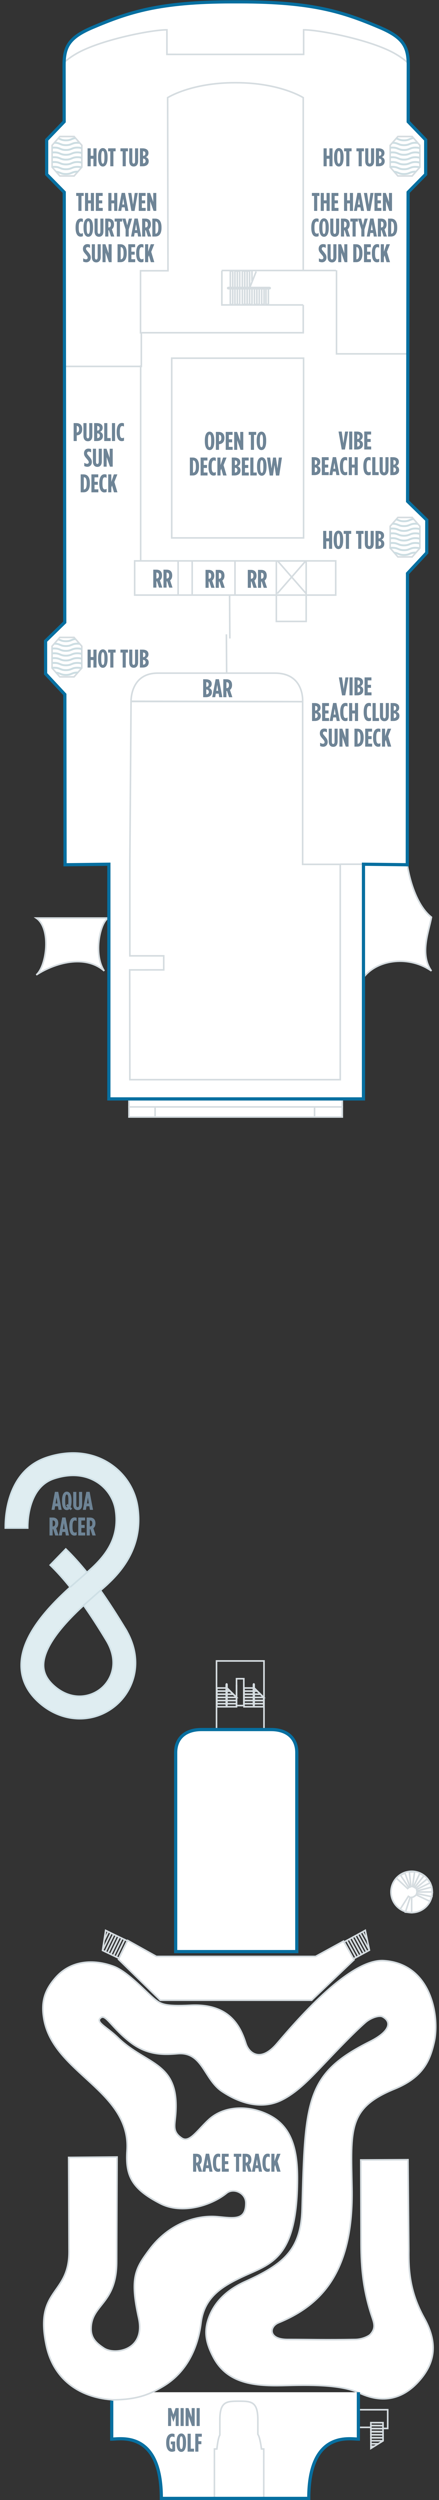 <?xml version="1.0" encoding="utf-8"?>
<!-- Generator: Adobe Illustrator 23.0.2, SVG Export Plug-In . SVG Version: 6.00 Build 0)  -->
<svg version="1.1" id="BLISS_DECK_19" xmlns="http://www.w3.org/2000/svg" xmlns:xlink="http://www.w3.org/1999/xlink" x="0px"
	 y="0px" width="137.196px" height="779.888px" viewBox="0 0 137.196 779.888" style="enable-background:new 0 0 137.196 779.888;"
	 xml:space="preserve">
<rect x="0" y="0" width="137.196" height="779.888" fill="#333333" stroke="none"/>
<style type="text/css">
	.Drop_x0020_Shadow{fill:none;}
	.Round_x0020_Corners_x0020_2_x0020_pt{fill:#FFFFFF;stroke:#000000;stroke-miterlimit:10;}
	.Live_x0020_Reflect_x0020_X{fill:none;}
	.Bevel_x0020_Soft{fill:url(#SVGID_1_);}
	.Dusk{fill:#FFFFFF;}
	.Foliage_GS{fill:#FFDD00;}
	.Pompadour_GS{fill-rule:evenodd;clip-rule:evenodd;fill:#44ADE2;}
	.New_x0020_Cabins_x0020_2019{fill:#EFF2F5;stroke:#FFFFFF;stroke-width:0.5;stroke-miterlimit:10;}
	.st0{fill:#FFFFFF;}
	.st1{fill:none;stroke:#D5DCE0;stroke-width:0.5;}
	.st2{fill:#FFFFFF;stroke:#D5DCE0;stroke-width:0.5;}
	.st3{fill:none;}
	.st4{fill:#CCDDE2;}
	.st5{fill:#DFEDF1;stroke:#CEDFE5;stroke-width:0.5;}
	.st6{fill:#DFEDF1;}
	.st7{fill:#6E8496;}
	.st8{fill:none;stroke:#076FA0;stroke-miterlimit:10;}
</style>
<linearGradient id="SVGID_1_" gradientUnits="userSpaceOnUse" x1="-543.667" y1="6.135" x2="-542.96" y2="6.842">
	<stop  offset="0" style="stop-color:#DEDFE3"/>
	<stop  offset="0.174" style="stop-color:#D8D9DD"/>
	<stop  offset="0.352" style="stop-color:#C9CACD"/>
	<stop  offset="0.532" style="stop-color:#B4B5B8"/>
	<stop  offset="0.714" style="stop-color:#989A9C"/>
	<stop  offset="0.895" style="stop-color:#797C7E"/>
	<stop  offset="1" style="stop-color:#656B6C"/>
</linearGradient>
<g id="BLISS_DECK_19_BOTTOM">
	<path class="st0" d="M112,746.26v14.625c-2.667,0-15.506-2.75-15.506,18.493H50.422c0-21.243-12.839-18.493-15.506-18.493V746.26"
		/>
	<path class="st0" d="M68.379,539.538h-5.478c-4.971,0-7.999,2.719-7.999,7.192v62.072c13.098,0,28.431,0,37.852,0V546.73
		c0-4.474-3.029-7.192-7.999-7.192h-5.478H68.379z"/>
	<path class="st0" d="M113.591,342.802v-73.208l13.692,0.166l0.07-90.873l6.014-6.452l0.008-10.216l-5.996-5.834l0.164-96.418
		l5.49-5.583V43.633l-5.465-5.669c0,0,0.021-16.959,0.021-17.679c0-5.778-1.6-8.619-8.924-11.721
		c-11.176-4.734-20.809-7.99-43.635-7.99h-0.336H74.41h-1.201h-0.285h-0.337c-22.825,0-32.458,3.256-43.635,7.99
		c-7.323,3.102-8.924,5.942-8.924,11.721c0,0.72,0.023,17.679,0.023,17.679l-5.466,5.669v10.751l5.49,5.583l0.165,134.165
		l-5.997,5.835l0.008,10.216l6.014,6.452l0.07,53.126l13.692-0.166v73.208H113.591z"/>
	<path class="st1" d="M20.028,19.468c0,0,1.806-1.667,4.639-3.167c7.575-4.011,22.667-7,27.5-7v7.667H73.5"/>
	<path class="st1" d="M127.333,19.468c0,0-1.823-1.667-4.682-3.167c-7.646-4.011-22.879-7-27.757-7v7.667H73.361"/>
	<polyline class="st1" points="105.167,84.302 105.167,110.385 127.083,110.385 	"/>
	<path class="st1" d="M94.767,84.468V30.464c0,0-7.274-4.663-21.041-4.663h-0.293c-13.767,0-21.041,4.663-21.041,4.663L52.5,84.461
		l-8.583,0.007v19.333h50.851v-8.676"/>
	<polyline class="st1" points="20.333,114.302 44.167,114.302 44.167,103.802 	"/>
	<polyline class="st1" points="94.75,95.126 69.333,95.126 69.333,84.51 	"/>
	<rect x="73.423" y="84.561" class="st1" width="0.751" height="10.436"/>
	<rect x="74.166" y="84.561" class="st1" width="0.751" height="10.436"/>
	<rect x="71.977" y="84.561" class="st1" width="0.751" height="10.436"/>
	<rect x="75.735" y="84.542" class="st1" width="0.751" height="10.436"/>
	<rect x="76.478" y="84.542" class="st1" width="0.751" height="10.436"/>
	<rect x="77.255" y="84.542" class="st1" width="0.751" height="10.436"/>
	<rect x="77.998" y="89.708" class="st1" width="0.751" height="5.27"/>
	<rect x="79.519" y="90.073" class="st1" width="0.751" height="4.905"/>
	<rect x="80.262" y="90.073" class="st1" width="0.751" height="4.905"/>
	<rect x="81.778" y="90.073" class="st1" width="0.751" height="4.905"/>
	<rect x="83.125" y="90.073" class="st1" width="0.751" height="4.905"/>
	<line class="st1" x1="78.059" y1="89.711" x2="80.062" y2="84.696"/>
	<path class="st1" d="M71.351,89.693c-0.109,0-0.196,0.081-0.196,0.181l0,0c0,0.1,0.087,0.181,0.196,0.181h10.07
		c0.108,0,0.196-0.081,0.196-0.181l0,0c0-0.1-0.087-0.181-0.196-0.181H71.351z"/>
	<path class="st1" d="M71.351,90.056h12.9c0.108,0,0.196-0.081,0.196-0.181l0,0c0-0.1-0.087-0.181-0.196-0.181h-12.9"/>
	<line class="st1" x1="78.75" y1="87.694" x2="78.75" y2="84.427"/>
	<line class="st1" x1="105" y1="84.385" x2="69.25" y2="84.385"/>
	<path class="st2" d="M35.64,748.632c-10.182-0.497-18.844-5.932-21.182-16.997c-3.75-17.75,7.125-15.5,7.125-29.125
		c0-2.125-0.125-29.5-0.125-29.5l15.126-0.125c0,0-0.126,28.956-0.126,32.625c0,13.375-8,13.25-8,21c0,3.135,1.955,4.637,4,6
		c3.375,2.25,13.125,0.75,10.875-9.375c-2.813-12.657-1-15.5,3.375-21.375c5.867-7.878,14.375-10.875,21.25-10.25
		c5.142,0.467,8.875,1.269,8.875-4.25c0-3.293-3.925-4.818-6-3.125c-4.75,3.875-13.925,6.757-20.75,3.25
		c-9-4.625-10.892-8.742-10.375-16.5c1.25-18.75-23.093-24.099-26-41.125c-0.875-5.125,0.117-8.804,3.708-12.875
		c4.766-5.4,11.859-5.785,18.125-3.458c4.368,1.621,10.292,8.208,12.792,10.208c1.934,1.548,3.016,2.314,11.25,1.917
		c12.083-0.583,15.542,6.481,17.25,11.917c0.917,2.917,4.5,6.167,9.75,0c7.151-8.4,23.045-26.533,33.417-25.833
		c14.833,1,17.5,17.5,15.667,25.5c-1.264,5.514-3.333,10.833-12.333,14.5c-14.643,5.966-13.667,12.5-13.333,31
		c0.455,25.229-8.833,36.167-22.917,41.917c-3,1.225-3.287,5.254,2.751,5.252c7.082-0.002,11.666,0.164,21.249-0.002
		c2.239-0.039,4.204-1.072,4.667-1.583c1.583-1.75,1.305-3.152,0.583-5.25c-3.583-10.417-3.5-19.214-3.5-25.5l-0.083-23.666
		l14.75-0.083l0.25,28.333c-0.083,6.417,0.417,13.167,4.833,21.083c4.667,8.365,2.887,14.359-1.334,19.276
		c-4.507,5.252-10.666,7.89-18.87,4.106c-5.236-2.415-13.463-2.633-22.546-2.383c-8.936,0.246-18.452,0.07-23.125-8.75
		c-2.108-3.978-2.993-7.441-1.75-11.5c1.875-6.125,6.625-9.875,11.625-12.125c12.119-5.454,17.5-9.958,17.833-22.708
		c0.893-34.159,1.228-42.197,21.167-52.167c6.333-3.167,6.917-6.167,4-7.75c-1.093-0.593-3.769,0.344-5.381,1.76
		c-3.827,3.36-9.135,8.944-12.646,12.64c-0.944,0.992-1.754,1.844-2.364,2.475c-2.955,3.046-6.628,6.849-11.145,9.096
		c-5.839,2.905-12.5,1.417-18.652-2.682c-5.687-3.788-6.062-12.413-13.812-11.788c-3.746,0.302-9.202,0.75-14.75-3.5
		c-5.875-4.5-7.736-8.791-9.25-7.75c-2,1.375,1.765,2.86,5.25,6.25c9.125,8.875,19.625,7.375,18,24.625
		c-0.281,2.987-0.875,4.875,2,6.75c2.388,1.557,4.816-2.458,8.375-5.75c5-4.625,13.182-4.635,19.5-1.125
		c6.75,3.75,8.293,11.084,8.25,19.75c-0.125,25.125-8.5,26.25-17.25,30.375c-6.115,2.883-11.875,6.25-12.875,14.25
		c-1.152,9.22-5.375,16.125-12,20C46.944,746.785,43.333,748.51,35.64,748.632z M28.353,627.987c0,0.001,0,0.002,0,0.002
		S28.353,627.988,28.353,627.987z"/>
	<rect x="53.667" y="111.735" class="st1" width="41.208" height="56.067"/>
	<path class="st1" d="M85.958,209.987c-6.938,0-31.175,0-36.688,0c-8.625,0-8.312,8.836-8.312,8.836l53.625,0.062
		C94.583,218.885,95.208,209.987,85.958,209.987z"/>
	<polyline class="st1" points="46.505,302.557 40.537,302.557 40.583,336.802 106.333,336.802 106.333,269.635 94.583,269.635 
		94.583,218.885 40.958,218.76 40.583,268.635 40.583,298.177 51.167,298.177 51.167,302.552 45.375,302.552 	"/>
	<line class="st1" x1="113.591" y1="269.594" x2="106.333" y2="269.594"/>
	<line class="st1" x1="70.833" y1="210.135" x2="70.75" y2="197.885"/>
	<line class="st1" x1="71.833" y1="199.177" x2="71.75" y2="185.51"/>
	<line class="st1" x1="55.667" y1="175.052" x2="55.667" y2="185.635"/>
	<line class="st1" x1="60.062" y1="175.052" x2="60.062" y2="185.635"/>
	<line class="st1" x1="73.438" y1="175.052" x2="73.438" y2="185.635"/>
	<polyline class="st1" points="86.396,185.635 42.083,185.635 42.083,174.968 104.917,174.968 104.917,185.635 86,185.635 	"/>
	<rect x="86.363" y="174.988" class="st1" width="9.324" height="18.868"/>
	<polyline class="st1" points="86.672,185.137 95.545,174.984 86.761,174.987 95.64,185.135 	"/>
	<line class="st1" x1="43.958" y1="175.01" x2="43.958" y2="113.968"/>
	<rect x="40.306" y="345.28" class="st2" width="66.667" height="3.167"/>
	<rect x="40.306" y="343.114" class="st2" width="66.667" height="2.186"/>
	<line class="st2" x1="48.472" y1="345.114" x2="48.472" y2="348.28"/>
	<line class="st2" x1="98.306" y1="345.114" x2="98.306" y2="348.28"/>
	<polygon class="st1" points="119.7,756.679 115.905,756.667 115.902,755.742 119.697,755.754 	"/>
	<polygon class="st1" points="119.703,757.595 115.908,757.583 115.905,756.657 119.7,756.669 	"/>
	<polygon class="st1" points="119.706,758.552 115.911,758.54 115.908,757.615 119.703,757.627 	"/>
	<line class="st1" x1="115.911" y1="758.529" x2="119.706" y2="758.541"/>
	<polygon class="st1" points="119.709,759.541 115.914,759.529 115.911,758.604 119.706,758.616 	"/>
	<polygon class="st1" points="119.712,760.456 115.917,760.444 115.914,759.519 119.709,759.531 	"/>
	<polygon class="st1" points="119.716,761.413 115.92,763.776 115.917,760.476 119.713,760.488 	"/>
	<line class="st1" x1="115.92" y1="761.391" x2="119.716" y2="761.403"/>
	<line class="st1" x1="115.92" y1="762.319" x2="118.145" y2="762.331"/>
	<line class="st1" x1="115.951" y1="763.129" x2="116.958" y2="763.141"/>
	<path class="st1" d="M130.333,590.197c0,0.932-0.756,1.688-1.688,1.688c-0.932,0-1.687-0.755-1.687-1.688
		c0-0.932,0.756-1.688,1.687-1.688C129.578,588.51,130.333,589.266,130.333,590.197z"/>
	<circle class="st2" cx="128.646" cy="590.197" r="6.451"/>
	<path class="st1" d="M125.042,595.614l2.583-4.062l0.542,0.333l-1.458,4.583l1.937,0.181v-4.764c0,0,0.604,0.042,1.438-0.812
		c0.458,0.25,4.292,2.062,4.292,2.062l0.583-1.458l-4.75-0.979l0.125-0.479l4.764-0.021l-0.181-1.521l-4.625,1.208l-0.104-0.458
		l4.229-2.083l-0.896-1.229l-3.542,2.917l-0.417-0.229l2.938-3.667l-1.292-0.75l-2,4.208l-0.292-0.083l0.667-4.625l-1.667,0.083
		l0.521,4.562l-0.271,0.125l-1.625-4.354l-1.375,0.667l2.583,3.833l-0.354,0.333l-3.479-3.208"/>
	<path class="st1" d="M81.708,763.947c0,0-0.432-3.691-1.125-4.557c0-1.998,0-2.285,0-4.464c0-5.708-1.958-5.875-5.875-5.875h-0.125
		c-3.917,0-5.875,0.167-5.875,5.875c0,2.267,0,2.647,0,4.701c-0.581,0.824-0.929,4.32-0.929,4.32l-0.769,0.021v15.333h15.417
		v-15.333L81.708,763.947z"/>
	<path class="st2" d="M113.833,304.635c4.5-5.5,14.25-6.5,21-1.75c-3.75-5.25-0.75-12.5,0-16.75c-6-4.75-7.551-16.375-7.551-16.375
		h-13.449V304.635z"/>
	<path class="st2" d="M33.833,286.385c0,0-16.5,0-22.5,0c4.75,3.25,3.25,15,0,17.75c5.75-3.75,15.25-6.5,21.25-1.25
		C29.083,297.635,31.333,287.635,33.833,286.385"/>
	<rect x="67.667" y="518.135" class="st1" width="14.833" height="21.333"/>
	<rect x="67.768" y="531.458" class="st1" width="6.154" height="0.97"/>
	<rect x="67.768" y="530.498" class="st1" width="6.154" height="0.971"/>
	<rect x="67.768" y="529.495" class="st1" width="6.154" height="0.97"/>
	<polygon class="st1" points="72.915,528.536 67.768,528.536 67.768,529.506 73.922,529.506 	"/>
	<polygon class="st1" points="71.892,527.533 67.768,527.533 67.768,528.503 72.905,528.503 	"/>
	<rect x="67.768" y="526.573" class="st1" width="2.935" height="0.97"/>
	<polyline class="st1" points="70.92,526.54 73.927,529.519 73.922,525.57 	"/>
	<path class="st1" d="M70.93,531.821c0,0.136-0.048,0.244-0.108,0.244l0,0c-0.06,0-0.109-0.108-0.109-0.244v-6.272
		c0-0.136,0.049-0.244,0.109-0.244l0,0c0.06,0,0.108,0.108,0.108,0.244V531.821z"/>
	<rect x="76.263" y="531.458" class="st1" width="6.154" height="0.97"/>
	<rect x="76.263" y="530.498" class="st1" width="6.154" height="0.971"/>
	<rect x="76.263" y="529.495" class="st1" width="6.154" height="0.97"/>
	<polygon class="st1" points="81.41,528.536 76.263,528.536 76.263,529.506 82.418,529.506 	"/>
	<polygon class="st1" points="80.387,527.533 76.263,527.533 76.263,528.503 81.4,528.503 	"/>
	<rect x="76.263" y="526.573" class="st1" width="2.935" height="0.97"/>
	<line class="st1" x1="79.416" y1="526.54" x2="82.423" y2="529.519"/>
	<path class="st1" d="M79.425,531.821c0,0.136-0.048,0.244-0.108,0.244l0,0c-0.06,0-0.109-0.108-0.109-0.244v-6.272
		c0-0.136,0.049-0.244,0.109-0.244l0,0c0.06,0,0.108,0.108,0.108,0.244V531.821z"/>
	<rect x="73.92" y="523.677" class="st1" width="2.276" height="8.375"/>
	<path class="st1" d="M111.288,610.617c-1.164-2.111-1.745-3.166-2.909-5.277c-0.325,0.177-0.488,0.265-0.813,0.441
		c1.164,2.111,1.745,3.166,2.909,5.277C110.8,610.882,110.963,610.794,111.288,610.617z"/>
	<path class="st1" d="M112.093,610.181c-1.164-2.111-1.745-3.166-2.909-5.277c-0.326,0.177-0.488,0.265-0.814,0.442
		c1.164,2.111,1.745,3.166,2.909,5.277C111.605,610.446,111.767,610.357,112.093,610.181z"/>
	<path class="st1" d="M112.933,609.724c-1.164-2.111-1.745-3.166-2.909-5.277c-0.325,0.177-0.488,0.265-0.813,0.441
		c1.164,2.111,1.745,3.166,2.909,5.277C112.446,609.989,112.608,609.901,112.933,609.724z"/>
	<path class="st1" d="M110.015,604.452c1.164,2.111,1.745,3.166,2.909,5.277"/>
	<path class="st1" d="M113.803,609.252c-1.164-2.111-1.745-3.166-2.909-5.277c-0.325,0.177-0.488,0.265-0.813,0.441
		c1.164,2.111,1.745,3.166,2.909,5.277C113.315,609.517,113.478,609.428,113.803,609.252z"/>
	<path class="st1" d="M114.607,608.815c-1.164-2.111-1.745-3.166-2.909-5.277c-0.326,0.177-0.488,0.265-0.814,0.442
		c1.164,2.111,1.745,3.166,2.909,5.277C114.119,609.08,114.282,608.992,114.607,608.815z"/>
	<path class="st1" d="M115.448,608.358c-0.516-2.474-0.774-3.712-1.291-6.186c-0.972,0.54-1.459,0.81-2.431,1.35
		c1.164,2.111,1.745,3.166,2.909,5.277C114.96,608.623,115.123,608.535,115.448,608.358z"/>
	<path class="st1" d="M112.53,603.086c1.164,2.111,1.745,3.166,2.909,5.277"/>
	<path class="st1" d="M113.343,602.639c0.594,1.076,0.891,1.613,1.486,2.689"/>
	<path class="st1" d="M36.315,610.476c1.054-2.168,1.581-3.251,2.636-5.419c0.334,0.16,0.501,0.24,0.834,0.399
		c-1.054,2.167-1.581,3.251-2.636,5.419C36.815,610.716,36.648,610.636,36.315,610.476z"/>
	<path class="st1" d="M35.489,610.081c1.054-2.167,1.581-3.251,2.636-5.419c0.334,0.16,0.501,0.24,0.835,0.4
		c-1.054,2.167-1.581,3.251-2.635,5.419C35.99,610.321,35.823,610.241,35.489,610.081z"/>
	<path class="st1" d="M34.626,609.668c1.054-2.167,1.581-3.251,2.636-5.419c0.334,0.16,0.501,0.24,0.834,0.399
		c-1.054,2.167-1.581,3.251-2.635,5.419C35.127,609.908,34.96,609.828,34.626,609.668z"/>
	<path class="st1" d="M37.271,604.254c-1.054,2.167-1.581,3.251-2.636,5.419"/>
	<path class="st1" d="M33.734,609.241c1.054-2.167,1.581-3.251,2.635-5.419c0.334,0.16,0.501,0.24,0.834,0.399
		c-1.054,2.167-1.581,3.251-2.635,5.419C34.234,609.481,34.067,609.401,33.734,609.241z"/>
	<path class="st1" d="M32.908,608.846c1.054-2.167,1.581-3.251,2.635-5.419c0.334,0.16,0.501,0.24,0.835,0.4
		c-1.054,2.167-1.581,3.251-2.636,5.419C33.409,609.086,33.242,609.006,32.908,608.846z"/>
	<path class="st1" d="M32.045,608.433c0.389-2.497,0.584-3.746,0.973-6.244c0.999,0.49,1.498,0.735,2.497,1.224
		c-1.054,2.167-1.581,3.251-2.635,5.419C32.546,608.672,32.379,608.592,32.045,608.433z"/>
	<path class="st1" d="M34.69,603.018c-1.054,2.168-1.581,3.251-2.636,5.419"/>
	<path class="st1" d="M33.855,602.614c-0.539,1.105-0.808,1.657-1.346,2.761"/>
	<polyline class="st1" points="111.917,751.718 121.167,751.718 121.167,757.552 119.703,757.552 	"/>
	<line class="st1" x1="111.917" y1="757.218" x2="115.908" y2="757.218"/>
	<polygon class="st2" points="48.865,610.31 39.896,605.322 37.031,611.194 50.105,623.968 97.397,623.968 110.635,611.357 
		107.362,605.544 98.637,610.31 	"/>
	<polygon class="st1" points="131.226,167.646 131.226,170.98 128.809,173.73 126.726,173.73 126.435,173.73 124.352,173.73 
		121.935,170.98 121.935,167.646 121.935,167.5 121.935,164.167 124.352,161.417 126.435,161.417 126.726,161.417 128.809,161.417 
		131.226,164.167 131.226,167.5 	"/>
	<path class="st3" d="M128.172,167.024c-0.47,0.196-0.957,0.399-1.918,0.399c-0.961,0-1.448-0.203-1.918-0.399
		c-0.435-0.181-0.846-0.352-1.687-0.352c-0.301,0-0.536,0.027-0.747,0.064v0.864v0.028c0.217-0.031,0.455-0.054,0.747-0.054
		c0.961,0,1.448,0.203,1.918,0.399c0.435,0.181,0.846,0.352,1.687,0.352c0.841,0,1.252-0.171,1.687-0.352
		c0.47-0.196,0.957-0.399,1.918-0.399c0.591,0,0.994,0.08,1.333,0.185v-0.013V167.6v-0.714c-0.333-0.12-0.717-0.213-1.333-0.213
		C129.018,166.672,128.607,166.843,128.172,167.024z"/>
	<path class="st3" d="M128.172,164.02c-0.47,0.196-0.957,0.399-1.918,0.399c-0.961,0-1.448-0.203-1.918-0.399
		c-0.435-0.181-0.846-0.352-1.687-0.352c-0.088,0-0.153,0.009-0.232,0.012l-0.515,0.586v0.357c0.217-0.031,0.455-0.054,0.747-0.054
		c0.961,0,1.448,0.203,1.918,0.399c0.435,0.181,0.846,0.352,1.687,0.352c0.841,0,1.252-0.171,1.687-0.352
		c0.47-0.196,0.957-0.399,1.918-0.399c0.591,0,0.994,0.08,1.333,0.185v-0.487l-0.449-0.51c-0.241-0.052-0.517-0.088-0.885-0.088
		C129.018,163.668,128.607,163.839,128.172,164.02z"/>
	<path class="st3" d="M126.254,162.916c-0.961,0-1.448-0.203-1.918-0.399c-0.216-0.09-0.426-0.177-0.685-0.242l-0.709,0.807
		c0.76,0.039,1.209,0.209,1.625,0.383c0.435,0.181,0.846,0.352,1.687,0.352c0.841,0,1.252-0.171,1.687-0.352
		c0.47-0.196,0.957-0.399,1.918-0.399c0.11,0,0.195,0.011,0.293,0.016l-0.783-0.891c-0.526,0.053-0.857,0.185-1.197,0.326
		C127.702,162.714,127.216,162.916,126.254,162.916z"/>
	<path class="st3" d="M128.172,165.522c-0.47,0.196-0.957,0.399-1.918,0.399c-0.961,0-1.448-0.203-1.918-0.399
		c-0.435-0.181-0.846-0.352-1.687-0.352c-0.301,0-0.536,0.027-0.747,0.064v0.892c0.217-0.032,0.455-0.054,0.747-0.054
		c0.961,0,1.448,0.203,1.918,0.399c0.435,0.181,0.846,0.352,1.687,0.352c0.841,0,1.252-0.171,1.687-0.352
		c0.47-0.196,0.957-0.399,1.918-0.399c0.591,0,0.994,0.08,1.333,0.185v-0.873c-0.333-0.12-0.717-0.213-1.333-0.213
		C129.018,165.17,128.607,165.341,128.172,165.522z"/>
	<path class="st3" d="M126.254,162.316c0.841,0,1.252-0.171,1.687-0.352c0.278-0.116,0.574-0.229,0.958-0.306l-0.124-0.141h-2.083
		h-0.291h-2.083l-0.233,0.265c0.17,0.057,0.33,0.119,0.482,0.182C125.002,162.144,125.413,162.316,126.254,162.316z"/>
	<path class="st3" d="M128.172,171.531c-0.47,0.196-0.957,0.399-1.918,0.399c-0.961,0-1.448-0.203-1.918-0.399
		c-0.435-0.181-0.846-0.352-1.687-0.352c-0.242,0-0.442,0.017-0.623,0.041l0.762,0.867c0.861,0.02,1.334,0.206,1.779,0.391
		c0.435,0.181,0.846,0.352,1.687,0.352c0.841,0,1.252-0.171,1.687-0.352c0.47-0.196,0.957-0.399,1.918-0.399
		c0.163,0,0.295,0.013,0.433,0.023l0.684-0.779c-0.288-0.085-0.626-0.146-1.117-0.146
		C129.018,171.179,128.607,171.35,128.172,171.531z"/>
	<path class="st3" d="M128.172,170.029c-0.47,0.196-0.957,0.399-1.918,0.399c-0.961,0-1.448-0.203-1.918-0.399
		c-0.435-0.181-0.846-0.352-1.687-0.352c-0.301,0-0.536,0.027-0.747,0.064v0.892c0.217-0.031,0.455-0.054,0.747-0.054
		c0.961,0,1.448,0.203,1.918,0.399c0.435,0.181,0.846,0.352,1.687,0.352c0.841,0,1.252-0.171,1.687-0.352
		c0.47-0.196,0.957-0.399,1.918-0.399c0.591,0,0.994,0.08,1.333,0.185v-0.873c-0.333-0.12-0.717-0.213-1.333-0.213
		C129.018,169.676,128.607,169.848,128.172,170.029z"/>
	<path class="st3" d="M128.172,168.527c-0.47,0.196-0.957,0.399-1.918,0.399c-0.961,0-1.448-0.203-1.918-0.399
		c-0.435-0.181-0.846-0.352-1.687-0.352c-0.301,0-0.536,0.027-0.747,0.064v0.892c0.217-0.032,0.455-0.054,0.747-0.054
		c0.961,0,1.448,0.203,1.918,0.399c0.435,0.181,0.846,0.352,1.687,0.352c0.841,0,1.252-0.171,1.687-0.352
		c0.47-0.196,0.957-0.399,1.918-0.399c0.591,0,0.994,0.08,1.333,0.185v-0.873c-0.333-0.12-0.717-0.213-1.333-0.213
		C129.018,168.174,128.607,168.345,128.172,168.527z"/>
	<path class="st3" d="M126.254,173.432c-0.961,0-1.448-0.203-1.918-0.399c-0.288-0.12-0.577-0.231-0.976-0.295l0.959,1.091h2.083
		h0.291h1.635c0.171-0.062,0.368-0.113,0.586-0.156l0.868-0.987c-0.783,0.011-1.189,0.173-1.609,0.348
		C127.702,173.229,127.216,173.432,126.254,173.432z"/>
	<path class="st4" d="M127.941,161.963c-0.435,0.181-0.846,0.352-1.687,0.352c-0.841,0-1.252-0.171-1.687-0.352
		c-0.151-0.063-0.312-0.124-0.482-0.182l-0.434,0.494c0.259,0.065,0.469,0.152,0.685,0.242c0.47,0.196,0.957,0.399,1.918,0.399
		c0.961,0,1.448-0.203,1.918-0.399c0.339-0.141,0.671-0.274,1.197-0.326l-0.47-0.534
		C128.516,161.734,128.219,161.847,127.941,161.963z"/>
	<path class="st4" d="M127.941,163.465c-0.435,0.181-0.846,0.352-1.687,0.352c-0.841,0-1.252-0.171-1.687-0.352
		c-0.416-0.174-0.865-0.344-1.625-0.383l-0.525,0.597c0.079-0.004,0.144-0.012,0.232-0.012c0.841,0,1.252,0.171,1.687,0.352
		c0.47,0.196,0.957,0.399,1.918,0.399c0.961,0,1.448-0.203,1.918-0.399c0.435-0.181,0.846-0.352,1.687-0.352
		c0.367,0,0.644,0.036,0.885,0.088l-0.592-0.673c-0.098-0.005-0.183-0.016-0.293-0.016
		C128.898,163.067,128.411,163.269,127.941,163.465z"/>
	<path class="st4" d="M127.941,164.968c-0.435,0.181-0.846,0.352-1.687,0.352c-0.841,0-1.252-0.171-1.687-0.352
		c-0.47-0.196-0.957-0.399-1.918-0.399c-0.292,0-0.53,0.023-0.747,0.054v0.61c0.212-0.037,0.446-0.064,0.747-0.064
		c0.841,0,1.252,0.171,1.687,0.352c0.47,0.196,0.957,0.399,1.918,0.399c0.961,0,1.448-0.203,1.918-0.399
		c0.435-0.181,0.846-0.352,1.687-0.352c0.616,0,1,0.093,1.333,0.213v-0.629c-0.339-0.105-0.742-0.185-1.333-0.185
		C128.898,164.569,128.411,164.772,127.941,164.968z"/>
	<path class="st4" d="M127.941,166.47c-0.435,0.181-0.846,0.352-1.687,0.352c-0.841,0-1.252-0.171-1.687-0.352
		c-0.47-0.196-0.957-0.399-1.918-0.399c-0.292,0-0.53,0.023-0.747,0.054v0.61c0.212-0.037,0.446-0.064,0.747-0.064
		c0.841,0,1.252,0.171,1.687,0.352c0.47,0.196,0.957,0.399,1.918,0.399c0.961,0,1.448-0.203,1.918-0.399
		c0.435-0.181,0.846-0.352,1.687-0.352c0.616,0,1,0.093,1.333,0.213v-0.629c-0.339-0.105-0.742-0.185-1.333-0.185
		C128.898,166.071,128.411,166.274,127.941,166.47z"/>
	<path class="st4" d="M127.941,167.972c-0.435,0.181-0.846,0.352-1.687,0.352c-0.841,0-1.252-0.171-1.687-0.352
		c-0.47-0.196-0.957-0.399-1.918-0.399c-0.292,0-0.53,0.023-0.747,0.054v0.118v0.493c0.212-0.037,0.446-0.064,0.747-0.064
		c0.841,0,1.252,0.171,1.687,0.352c0.47,0.196,0.957,0.399,1.918,0.399c0.961,0,1.448-0.203,1.918-0.399
		c0.435-0.181,0.846-0.352,1.687-0.352c0.616,0,1,0.093,1.333,0.213v-0.629c-0.339-0.105-0.742-0.185-1.333-0.185
		C128.898,167.573,128.411,167.776,127.941,167.972z"/>
	<path class="st4" d="M127.941,169.474c-0.435,0.181-0.846,0.352-1.687,0.352c-0.841,0-1.252-0.171-1.687-0.352
		c-0.47-0.196-0.957-0.399-1.918-0.399c-0.292,0-0.53,0.023-0.747,0.054v0.61c0.212-0.037,0.446-0.064,0.747-0.064
		c0.841,0,1.252,0.171,1.687,0.352c0.47,0.196,0.957,0.399,1.918,0.399c0.961,0,1.448-0.203,1.918-0.399
		c0.435-0.181,0.846-0.352,1.687-0.352c0.616,0,1,0.093,1.333,0.213v-0.629c-0.339-0.105-0.742-0.185-1.333-0.185
		C128.898,169.076,128.411,169.278,127.941,169.474z"/>
	<path class="st4" d="M127.941,170.976c-0.435,0.181-0.846,0.352-1.687,0.352c-0.841,0-1.252-0.171-1.687-0.352
		c-0.47-0.196-0.957-0.399-1.918-0.399c-0.292,0-0.53,0.023-0.747,0.054v0.447l0.124,0.141c0.182-0.024,0.381-0.041,0.623-0.041
		c0.841,0,1.252,0.171,1.687,0.352c0.47,0.196,0.957,0.399,1.918,0.399c0.961,0,1.448-0.203,1.918-0.399
		c0.435-0.181,0.846-0.352,1.687-0.352c0.491,0,0.829,0.061,1.117,0.146l0.216-0.246v-0.316c-0.339-0.105-0.742-0.185-1.333-0.185
		C128.898,170.578,128.411,170.78,127.941,170.976z"/>
	<path class="st4" d="M127.941,172.479c-0.435,0.181-0.846,0.352-1.687,0.352c-0.841,0-1.252-0.171-1.687-0.352
		c-0.445-0.185-0.918-0.371-1.779-0.391l0.572,0.65c0.399,0.064,0.688,0.175,0.976,0.295c0.47,0.196,0.957,0.399,1.918,0.399
		c0.961,0,1.448-0.203,1.918-0.399c0.42-0.175,0.826-0.337,1.609-0.348l0.511-0.582c-0.138-0.011-0.27-0.023-0.433-0.023
		C128.898,172.08,128.411,172.283,127.941,172.479z"/>
	<path class="st4" d="M128.776,173.829l0.137-0.156c-0.218,0.043-0.416,0.095-0.586,0.156H128.776z"/>
	<polygon class="st1" points="131.226,48.813 131.226,52.146 128.809,54.896 126.726,54.896 126.435,54.896 124.352,54.896 
		121.935,52.146 121.935,48.813 121.935,48.667 121.935,45.334 124.352,42.584 126.435,42.584 126.726,42.584 128.809,42.584 
		131.226,45.334 131.226,48.667 	"/>
	<path class="st3" d="M128.172,48.191c-0.47,0.196-0.957,0.399-1.918,0.399c-0.961,0-1.448-0.203-1.918-0.399
		c-0.435-0.181-0.846-0.352-1.687-0.352c-0.301,0-0.536,0.027-0.747,0.064v0.864v0.028c0.217-0.031,0.455-0.054,0.747-0.054
		c0.961,0,1.448,0.203,1.918,0.399c0.435,0.181,0.846,0.352,1.687,0.352c0.841,0,1.252-0.171,1.687-0.352
		c0.47-0.196,0.957-0.399,1.918-0.399c0.591,0,0.994,0.08,1.333,0.185v-0.013v-0.146v-0.714c-0.333-0.12-0.717-0.213-1.333-0.213
		C129.018,47.839,128.607,48.01,128.172,48.191z"/>
	<path class="st3" d="M128.172,45.187c-0.47,0.196-0.957,0.399-1.918,0.399c-0.961,0-1.448-0.203-1.918-0.399
		c-0.435-0.181-0.846-0.352-1.687-0.352c-0.088,0-0.153,0.009-0.232,0.012l-0.515,0.586v0.357c0.217-0.031,0.455-0.054,0.747-0.054
		c0.961,0,1.448,0.203,1.918,0.399c0.435,0.181,0.846,0.352,1.687,0.352c0.841,0,1.252-0.171,1.687-0.352
		c0.47-0.196,0.957-0.399,1.918-0.399c0.591,0,0.994,0.08,1.333,0.185v-0.487l-0.449-0.51c-0.241-0.052-0.517-0.088-0.885-0.088
		C129.018,44.834,128.607,45.005,128.172,45.187z"/>
	<path class="st3" d="M126.254,44.083c-0.961,0-1.448-0.203-1.918-0.399c-0.216-0.09-0.426-0.177-0.685-0.242l-0.709,0.807
		c0.76,0.039,1.209,0.209,1.625,0.383c0.435,0.181,0.846,0.352,1.687,0.352c0.841,0,1.252-0.171,1.687-0.352
		c0.47-0.196,0.957-0.399,1.918-0.399c0.11,0,0.195,0.011,0.293,0.016l-0.783-0.891c-0.526,0.053-0.857,0.185-1.197,0.326
		C127.702,43.88,127.216,44.083,126.254,44.083z"/>
	<path class="st3" d="M128.172,46.689c-0.47,0.196-0.957,0.399-1.918,0.399c-0.961,0-1.448-0.203-1.918-0.399
		c-0.435-0.181-0.846-0.352-1.687-0.352c-0.301,0-0.536,0.027-0.747,0.064v0.892c0.217-0.032,0.455-0.054,0.747-0.054
		c0.961,0,1.448,0.203,1.918,0.399c0.435,0.181,0.846,0.352,1.687,0.352c0.841,0,1.252-0.171,1.687-0.352
		c0.47-0.196,0.957-0.399,1.918-0.399c0.591,0,0.994,0.08,1.333,0.185V46.55c-0.333-0.12-0.717-0.213-1.333-0.213
		C129.018,46.336,128.607,46.508,128.172,46.689z"/>
	<path class="st3" d="M126.254,43.482c0.841,0,1.252-0.171,1.687-0.352c0.278-0.116,0.574-0.229,0.958-0.306l-0.124-0.141h-2.083
		h-0.291h-2.083l-0.233,0.265c0.17,0.057,0.33,0.119,0.482,0.182C125.002,43.311,125.413,43.482,126.254,43.482z"/>
	<path class="st3" d="M128.172,52.698c-0.47,0.196-0.957,0.399-1.918,0.399c-0.961,0-1.448-0.203-1.918-0.399
		c-0.435-0.181-0.846-0.352-1.687-0.352c-0.242,0-0.442,0.017-0.623,0.041l0.762,0.867c0.861,0.02,1.334,0.206,1.779,0.391
		c0.435,0.181,0.846,0.352,1.687,0.352c0.841,0,1.252-0.171,1.687-0.352c0.47-0.196,0.957-0.399,1.918-0.399
		c0.163,0,0.295,0.013,0.433,0.023l0.684-0.779c-0.288-0.085-0.626-0.146-1.117-0.146C129.018,52.345,128.607,52.517,128.172,52.698
		z"/>
	<path class="st3" d="M128.172,51.196c-0.47,0.196-0.957,0.399-1.918,0.399c-0.961,0-1.448-0.203-1.918-0.399
		c-0.435-0.181-0.846-0.352-1.687-0.352c-0.301,0-0.536,0.027-0.747,0.064v0.892c0.217-0.031,0.455-0.054,0.747-0.054
		c0.961,0,1.448,0.203,1.918,0.399c0.435,0.181,0.846,0.352,1.687,0.352c0.841,0,1.252-0.171,1.687-0.352
		c0.47-0.196,0.957-0.399,1.918-0.399c0.591,0,0.994,0.08,1.333,0.185v-0.873c-0.333-0.12-0.717-0.213-1.333-0.213
		C129.018,50.843,128.607,51.014,128.172,51.196z"/>
	<path class="st3" d="M128.172,49.693c-0.47,0.196-0.957,0.399-1.918,0.399c-0.961,0-1.448-0.203-1.918-0.399
		c-0.435-0.181-0.846-0.352-1.687-0.352c-0.301,0-0.536,0.027-0.747,0.064v0.892c0.217-0.032,0.455-0.054,0.747-0.054
		c0.961,0,1.448,0.203,1.918,0.399c0.435,0.181,0.846,0.352,1.687,0.352c0.841,0,1.252-0.171,1.687-0.352
		c0.47-0.196,0.957-0.399,1.918-0.399c0.591,0,0.994,0.08,1.333,0.185v-0.873c-0.333-0.12-0.717-0.213-1.333-0.213
		C129.018,49.341,128.607,49.512,128.172,49.693z"/>
	<path class="st3" d="M126.254,54.599c-0.961,0-1.448-0.203-1.918-0.399c-0.288-0.12-0.577-0.231-0.976-0.295l0.959,1.091h2.083
		h0.291h1.635c0.171-0.062,0.368-0.113,0.586-0.156l0.868-0.987c-0.783,0.011-1.189,0.173-1.609,0.348
		C127.702,54.396,127.216,54.599,126.254,54.599z"/>
	<path class="st4" d="M127.941,43.13c-0.435,0.181-0.846,0.352-1.687,0.352c-0.841,0-1.252-0.171-1.687-0.352
		c-0.151-0.063-0.312-0.124-0.482-0.182l-0.434,0.494c0.259,0.065,0.469,0.152,0.685,0.242c0.47,0.196,0.957,0.399,1.918,0.399
		c0.961,0,1.448-0.203,1.918-0.399c0.339-0.141,0.671-0.274,1.197-0.326l-0.47-0.534C128.516,42.901,128.219,43.014,127.941,43.13z"
		/>
	<path class="st4" d="M127.941,44.632c-0.435,0.181-0.846,0.352-1.687,0.352c-0.841,0-1.252-0.171-1.687-0.352
		c-0.416-0.174-0.865-0.344-1.625-0.383l-0.525,0.597c0.079-0.004,0.144-0.012,0.232-0.012c0.841,0,1.252,0.171,1.687,0.352
		c0.47,0.196,0.957,0.399,1.918,0.399c0.961,0,1.448-0.203,1.918-0.399c0.435-0.181,0.846-0.352,1.687-0.352
		c0.367,0,0.644,0.036,0.885,0.088l-0.592-0.673c-0.098-0.005-0.183-0.016-0.293-0.016
		C128.898,44.233,128.411,44.436,127.941,44.632z"/>
	<path class="st4" d="M127.941,46.134c-0.435,0.181-0.846,0.352-1.687,0.352c-0.841,0-1.252-0.171-1.687-0.352
		c-0.47-0.196-0.957-0.399-1.918-0.399c-0.292,0-0.53,0.023-0.747,0.054v0.61c0.212-0.037,0.446-0.064,0.747-0.064
		c0.841,0,1.252,0.171,1.687,0.352c0.47,0.196,0.957,0.399,1.918,0.399c0.961,0,1.448-0.203,1.918-0.399
		c0.435-0.181,0.846-0.352,1.687-0.352c0.616,0,1,0.093,1.333,0.213V45.92c-0.339-0.105-0.742-0.185-1.333-0.185
		C128.898,45.736,128.411,45.938,127.941,46.134z"/>
	<path class="st4" d="M127.941,47.636c-0.435,0.181-0.846,0.352-1.687,0.352c-0.841,0-1.252-0.171-1.687-0.352
		c-0.47-0.196-0.957-0.399-1.918-0.399c-0.292,0-0.53,0.023-0.747,0.054v0.61c0.212-0.037,0.446-0.064,0.747-0.064
		c0.841,0,1.252,0.171,1.687,0.352c0.47,0.196,0.957,0.399,1.918,0.399c0.961,0,1.448-0.203,1.918-0.399
		c0.435-0.181,0.846-0.352,1.687-0.352c0.616,0,1,0.093,1.333,0.213v-0.629c-0.339-0.105-0.742-0.185-1.333-0.185
		C128.898,47.238,128.411,47.44,127.941,47.636z"/>
	<path class="st4" d="M127.941,49.139c-0.435,0.181-0.846,0.352-1.687,0.352c-0.841,0-1.252-0.171-1.687-0.352
		c-0.47-0.196-0.957-0.399-1.918-0.399c-0.292,0-0.53,0.023-0.747,0.054v0.118v0.493c0.212-0.037,0.446-0.064,0.747-0.064
		c0.841,0,1.252,0.171,1.687,0.352c0.47,0.196,0.957,0.399,1.918,0.399c0.961,0,1.448-0.203,1.918-0.399
		c0.435-0.181,0.846-0.352,1.687-0.352c0.616,0,1,0.093,1.333,0.213v-0.629c-0.339-0.105-0.742-0.185-1.333-0.185
		C128.898,48.74,128.411,48.943,127.941,49.139z"/>
	<path class="st4" d="M127.941,50.641c-0.435,0.181-0.846,0.352-1.687,0.352c-0.841,0-1.252-0.171-1.687-0.352
		c-0.47-0.196-0.957-0.399-1.918-0.399c-0.292,0-0.53,0.023-0.747,0.054v0.61c0.212-0.037,0.446-0.064,0.747-0.064
		c0.841,0,1.252,0.171,1.687,0.352c0.47,0.196,0.957,0.399,1.918,0.399c0.961,0,1.448-0.203,1.918-0.399
		c0.435-0.181,0.846-0.352,1.687-0.352c0.616,0,1,0.093,1.333,0.213v-0.629c-0.339-0.105-0.742-0.185-1.333-0.185
		C128.898,50.242,128.411,50.445,127.941,50.641z"/>
	<path class="st4" d="M127.941,52.143c-0.435,0.181-0.846,0.352-1.687,0.352c-0.841,0-1.252-0.171-1.687-0.352
		c-0.47-0.196-0.957-0.399-1.918-0.399c-0.292,0-0.53,0.023-0.747,0.054v0.447l0.124,0.141c0.182-0.024,0.381-0.041,0.623-0.041
		c0.841,0,1.252,0.171,1.687,0.352c0.47,0.196,0.957,0.399,1.918,0.399c0.961,0,1.448-0.203,1.918-0.399
		c0.435-0.181,0.846-0.352,1.687-0.352c0.491,0,0.829,0.061,1.117,0.146l0.216-0.246v-0.316c-0.339-0.105-0.742-0.185-1.333-0.185
		C128.898,51.744,128.411,51.947,127.941,52.143z"/>
	<path class="st4" d="M127.941,53.645c-0.435,0.181-0.846,0.352-1.687,0.352c-0.841,0-1.252-0.171-1.687-0.352
		c-0.445-0.185-0.918-0.371-1.779-0.391l0.572,0.65c0.399,0.064,0.688,0.175,0.976,0.295c0.47,0.196,0.957,0.399,1.918,0.399
		c0.961,0,1.448-0.203,1.918-0.399c0.42-0.175,0.826-0.337,1.609-0.348l0.511-0.582c-0.138-0.011-0.27-0.023-0.433-0.023
		C128.898,53.247,128.411,53.449,127.941,53.645z"/>
	<path class="st4" d="M128.776,54.995l0.137-0.156c-0.218,0.043-0.416,0.095-0.586,0.156H128.776z"/>
	<polygon class="st1" points="25.575,48.813 25.575,52.146 23.158,54.896 21.075,54.896 20.784,54.896 18.701,54.896 16.284,52.146 
		16.284,48.813 16.284,48.667 16.284,45.334 18.701,42.584 20.784,42.584 21.075,42.584 23.158,42.584 25.575,45.334 25.575,48.667 
			"/>
	<path class="st3" d="M22.521,48.191c-0.47,0.196-0.957,0.399-1.918,0.399c-0.961,0-1.448-0.203-1.918-0.399
		c-0.435-0.181-0.846-0.352-1.687-0.352c-0.301,0-0.536,0.027-0.747,0.064v0.864v0.028c0.217-0.031,0.455-0.054,0.747-0.054
		c0.961,0,1.448,0.203,1.918,0.399c0.435,0.181,0.846,0.352,1.687,0.352c0.841,0,1.252-0.171,1.687-0.352
		c0.47-0.196,0.957-0.399,1.918-0.399c0.591,0,0.994,0.08,1.333,0.185v-0.013v-0.146v-0.714c-0.333-0.12-0.717-0.213-1.333-0.213
		C23.367,47.839,22.956,48.01,22.521,48.191z"/>
	<path class="st3" d="M22.521,45.187c-0.47,0.196-0.957,0.399-1.918,0.399c-0.961,0-1.448-0.203-1.918-0.399
		c-0.435-0.181-0.846-0.352-1.687-0.352c-0.088,0-0.153,0.009-0.232,0.012l-0.515,0.586v0.357c0.217-0.031,0.455-0.054,0.747-0.054
		c0.961,0,1.448,0.203,1.918,0.399c0.435,0.181,0.846,0.352,1.687,0.352c0.841,0,1.252-0.171,1.687-0.352
		c0.47-0.196,0.957-0.399,1.918-0.399c0.591,0,0.994,0.08,1.333,0.185v-0.487l-0.449-0.51c-0.241-0.052-0.517-0.088-0.885-0.088
		C23.367,44.834,22.956,45.005,22.521,45.187z"/>
	<path class="st3" d="M20.603,44.083c-0.961,0-1.448-0.203-1.918-0.399c-0.216-0.09-0.426-0.177-0.685-0.242l-0.709,0.807
		c0.76,0.039,1.209,0.209,1.625,0.383c0.435,0.181,0.846,0.352,1.687,0.352c0.841,0,1.252-0.171,1.687-0.352
		c0.47-0.196,0.957-0.399,1.918-0.399c0.11,0,0.195,0.011,0.293,0.016l-0.783-0.891c-0.526,0.053-0.857,0.185-1.197,0.326
		C22.051,43.88,21.565,44.083,20.603,44.083z"/>
	<path class="st3" d="M22.521,46.689c-0.47,0.196-0.957,0.399-1.918,0.399c-0.961,0-1.448-0.203-1.918-0.399
		c-0.435-0.181-0.846-0.352-1.687-0.352c-0.301,0-0.536,0.027-0.747,0.064v0.892c0.217-0.032,0.455-0.054,0.747-0.054
		c0.961,0,1.448,0.203,1.918,0.399c0.435,0.181,0.846,0.352,1.687,0.352c0.841,0,1.252-0.171,1.687-0.352
		c0.47-0.196,0.957-0.399,1.918-0.399c0.591,0,0.994,0.08,1.333,0.185V46.55c-0.333-0.12-0.717-0.213-1.333-0.213
		C23.367,46.336,22.956,46.508,22.521,46.689z"/>
	<path class="st3" d="M20.603,43.482c0.841,0,1.252-0.171,1.687-0.352c0.278-0.116,0.574-0.229,0.958-0.306l-0.124-0.141h-2.083
		h-0.291h-2.083l-0.233,0.265c0.17,0.057,0.33,0.119,0.482,0.182C19.351,43.311,19.762,43.482,20.603,43.482z"/>
	<path class="st3" d="M22.521,52.698c-0.47,0.196-0.957,0.399-1.918,0.399c-0.961,0-1.448-0.203-1.918-0.399
		c-0.435-0.181-0.846-0.352-1.687-0.352c-0.242,0-0.442,0.017-0.623,0.041l0.762,0.867c0.861,0.02,1.334,0.206,1.779,0.391
		c0.435,0.181,0.846,0.352,1.687,0.352c0.841,0,1.252-0.171,1.687-0.352c0.47-0.196,0.957-0.399,1.918-0.399
		c0.163,0,0.295,0.013,0.433,0.023l0.684-0.779c-0.288-0.085-0.626-0.146-1.117-0.146C23.367,52.345,22.956,52.517,22.521,52.698z"
		/>
	<path class="st3" d="M22.521,51.196c-0.47,0.196-0.957,0.399-1.918,0.399c-0.961,0-1.448-0.203-1.918-0.399
		c-0.435-0.181-0.846-0.352-1.687-0.352c-0.301,0-0.536,0.027-0.747,0.064v0.892c0.217-0.031,0.455-0.054,0.747-0.054
		c0.961,0,1.448,0.203,1.918,0.399c0.435,0.181,0.846,0.352,1.687,0.352c0.841,0,1.252-0.171,1.687-0.352
		c0.47-0.196,0.957-0.399,1.918-0.399c0.591,0,0.994,0.08,1.333,0.185v-0.873c-0.333-0.12-0.717-0.213-1.333-0.213
		C23.367,50.843,22.956,51.014,22.521,51.196z"/>
	<path class="st3" d="M22.521,49.693c-0.47,0.196-0.957,0.399-1.918,0.399c-0.961,0-1.448-0.203-1.918-0.399
		c-0.435-0.181-0.846-0.352-1.687-0.352c-0.301,0-0.536,0.027-0.747,0.064v0.892c0.217-0.032,0.455-0.054,0.747-0.054
		c0.961,0,1.448,0.203,1.918,0.399c0.435,0.181,0.846,0.352,1.687,0.352c0.841,0,1.252-0.171,1.687-0.352
		c0.47-0.196,0.957-0.399,1.918-0.399c0.591,0,0.994,0.08,1.333,0.185v-0.873c-0.333-0.12-0.717-0.213-1.333-0.213
		C23.367,49.341,22.956,49.512,22.521,49.693z"/>
	<path class="st3" d="M20.603,54.599c-0.961,0-1.448-0.203-1.918-0.399c-0.288-0.12-0.577-0.231-0.976-0.295l0.959,1.091h2.083
		h0.291h1.635c0.171-0.062,0.368-0.113,0.586-0.156l0.868-0.987c-0.783,0.011-1.189,0.173-1.609,0.348
		C22.051,54.396,21.565,54.599,20.603,54.599z"/>
	<path class="st4" d="M22.29,43.13c-0.435,0.181-0.846,0.352-1.687,0.352c-0.841,0-1.252-0.171-1.687-0.352
		c-0.151-0.063-0.312-0.124-0.482-0.182L18,43.442c0.259,0.065,0.469,0.152,0.685,0.242c0.47,0.196,0.957,0.399,1.918,0.399
		c0.961,0,1.448-0.203,1.918-0.399c0.339-0.141,0.671-0.274,1.197-0.326l-0.47-0.534C22.865,42.901,22.568,43.014,22.29,43.13z"/>
	<path class="st4" d="M22.29,44.632c-0.435,0.181-0.846,0.352-1.687,0.352c-0.841,0-1.252-0.171-1.687-0.352
		c-0.416-0.174-0.865-0.344-1.625-0.383l-0.525,0.597c0.079-0.004,0.144-0.012,0.232-0.012c0.841,0,1.252,0.171,1.687,0.352
		c0.47,0.196,0.957,0.399,1.918,0.399c0.961,0,1.448-0.203,1.918-0.399c0.435-0.181,0.846-0.352,1.687-0.352
		c0.367,0,0.644,0.036,0.885,0.088l-0.592-0.673c-0.098-0.005-0.183-0.016-0.293-0.016C23.247,44.233,22.761,44.436,22.29,44.632z"
		/>
	<path class="st4" d="M22.29,46.134c-0.435,0.181-0.846,0.352-1.687,0.352c-0.841,0-1.252-0.171-1.687-0.352
		c-0.47-0.196-0.957-0.399-1.918-0.399c-0.292,0-0.53,0.023-0.747,0.054v0.61c0.212-0.037,0.446-0.064,0.747-0.064
		c0.841,0,1.252,0.171,1.687,0.352c0.47,0.196,0.957,0.399,1.918,0.399c0.961,0,1.448-0.203,1.918-0.399
		c0.435-0.181,0.846-0.352,1.687-0.352c0.616,0,1,0.093,1.333,0.213V45.92c-0.339-0.105-0.742-0.185-1.333-0.185
		C23.247,45.736,22.761,45.938,22.29,46.134z"/>
	<path class="st4" d="M22.29,47.636c-0.435,0.181-0.846,0.352-1.687,0.352c-0.841,0-1.252-0.171-1.687-0.352
		c-0.47-0.196-0.957-0.399-1.918-0.399c-0.292,0-0.53,0.023-0.747,0.054v0.61c0.212-0.037,0.446-0.064,0.747-0.064
		c0.841,0,1.252,0.171,1.687,0.352c0.47,0.196,0.957,0.399,1.918,0.399c0.961,0,1.448-0.203,1.918-0.399
		c0.435-0.181,0.846-0.352,1.687-0.352c0.616,0,1,0.093,1.333,0.213v-0.629c-0.339-0.105-0.742-0.185-1.333-0.185
		C23.247,47.238,22.761,47.44,22.29,47.636z"/>
	<path class="st4" d="M22.29,49.139c-0.435,0.181-0.846,0.352-1.687,0.352c-0.841,0-1.252-0.171-1.687-0.352
		c-0.47-0.196-0.957-0.399-1.918-0.399c-0.292,0-0.53,0.023-0.747,0.054v0.118v0.493c0.212-0.037,0.446-0.064,0.747-0.064
		c0.841,0,1.252,0.171,1.687,0.352c0.47,0.196,0.957,0.399,1.918,0.399c0.961,0,1.448-0.203,1.918-0.399
		c0.435-0.181,0.846-0.352,1.687-0.352c0.616,0,1,0.093,1.333,0.213v-0.629c-0.339-0.105-0.742-0.185-1.333-0.185
		C23.247,48.74,22.761,48.943,22.29,49.139z"/>
	<path class="st4" d="M22.29,50.641c-0.435,0.181-0.846,0.352-1.687,0.352c-0.841,0-1.252-0.171-1.687-0.352
		c-0.47-0.196-0.957-0.399-1.918-0.399c-0.292,0-0.53,0.023-0.747,0.054v0.61c0.212-0.037,0.446-0.064,0.747-0.064
		c0.841,0,1.252,0.171,1.687,0.352c0.47,0.196,0.957,0.399,1.918,0.399c0.961,0,1.448-0.203,1.918-0.399
		c0.435-0.181,0.846-0.352,1.687-0.352c0.616,0,1,0.093,1.333,0.213v-0.629c-0.339-0.105-0.742-0.185-1.333-0.185
		C23.247,50.242,22.761,50.445,22.29,50.641z"/>
	<path class="st4" d="M22.29,52.143c-0.435,0.181-0.846,0.352-1.687,0.352c-0.841,0-1.252-0.171-1.687-0.352
		c-0.47-0.196-0.957-0.399-1.918-0.399c-0.292,0-0.53,0.023-0.747,0.054v0.447l0.124,0.141c0.182-0.024,0.381-0.041,0.623-0.041
		c0.841,0,1.252,0.171,1.687,0.352c0.47,0.196,0.957,0.399,1.918,0.399c0.961,0,1.448-0.203,1.918-0.399
		c0.435-0.181,0.846-0.352,1.687-0.352c0.491,0,0.829,0.061,1.117,0.146l0.216-0.246v-0.316c-0.339-0.105-0.742-0.185-1.333-0.185
		C23.247,51.744,22.761,51.947,22.29,52.143z"/>
	<path class="st4" d="M22.29,53.645c-0.435,0.181-0.846,0.352-1.687,0.352c-0.841,0-1.252-0.171-1.687-0.352
		c-0.445-0.185-0.918-0.371-1.779-0.391l0.572,0.65c0.399,0.064,0.688,0.175,0.976,0.295c0.47,0.196,0.957,0.399,1.918,0.399
		c0.961,0,1.448-0.203,1.918-0.399c0.42-0.175,0.826-0.337,1.609-0.348l0.511-0.582c-0.138-0.011-0.27-0.023-0.433-0.023
		C23.247,53.247,22.761,53.449,22.29,53.645z"/>
	<path class="st4" d="M23.125,54.995l0.137-0.156c-0.218,0.043-0.416,0.095-0.586,0.156H23.125z"/>
	<polygon class="st1" points="25.558,205.065 25.558,208.398 23.142,211.148 21.058,211.148 20.768,211.148 18.684,211.148 
		16.268,208.398 16.268,205.065 16.268,204.919 16.268,201.585 18.684,198.835 20.768,198.835 21.058,198.835 23.142,198.835 
		25.558,201.585 25.558,204.919 	"/>
	<path class="st3" d="M22.505,204.443c-0.47,0.196-0.957,0.399-1.918,0.399c-0.961,0-1.448-0.203-1.918-0.399
		c-0.435-0.181-0.846-0.352-1.687-0.352c-0.301,0-0.536,0.027-0.747,0.064v0.864v0.028c0.217-0.031,0.455-0.054,0.747-0.054
		c0.961,0,1.448,0.203,1.918,0.399c0.435,0.181,0.846,0.352,1.687,0.352c0.841,0,1.252-0.171,1.687-0.352
		c0.47-0.196,0.957-0.399,1.918-0.399c0.591,0,0.994,0.08,1.333,0.185v-0.013v-0.146v-0.714c-0.333-0.12-0.717-0.213-1.333-0.213
		C23.351,204.09,22.94,204.261,22.505,204.443z"/>
	<path class="st3" d="M22.505,201.438c-0.47,0.196-0.957,0.399-1.918,0.399c-0.961,0-1.448-0.203-1.918-0.399
		c-0.435-0.181-0.846-0.352-1.687-0.352c-0.088,0-0.153,0.009-0.232,0.012l-0.515,0.586v0.357c0.217-0.031,0.455-0.054,0.747-0.054
		c0.961,0,1.448,0.203,1.918,0.399c0.435,0.181,0.846,0.352,1.687,0.352c0.841,0,1.252-0.171,1.687-0.352
		c0.47-0.196,0.957-0.399,1.918-0.399c0.591,0,0.994,0.08,1.333,0.185v-0.487l-0.449-0.51c-0.241-0.052-0.517-0.088-0.885-0.088
		C23.351,201.086,22.94,201.257,22.505,201.438z"/>
	<path class="st3" d="M20.587,200.335c-0.961,0-1.448-0.203-1.918-0.399c-0.216-0.09-0.426-0.177-0.685-0.242l-0.709,0.807
		c0.76,0.039,1.209,0.209,1.625,0.383c0.435,0.181,0.846,0.352,1.687,0.352c0.841,0,1.252-0.171,1.687-0.352
		c0.47-0.196,0.957-0.399,1.918-0.399c0.11,0,0.195,0.011,0.293,0.016l-0.783-0.891c-0.526,0.053-0.857,0.185-1.197,0.326
		C22.034,200.132,21.548,200.335,20.587,200.335z"/>
	<path class="st3" d="M22.505,202.94c-0.47,0.196-0.957,0.399-1.918,0.399c-0.961,0-1.448-0.203-1.918-0.399
		c-0.435-0.181-0.846-0.352-1.687-0.352c-0.301,0-0.536,0.027-0.747,0.064v0.892c0.217-0.032,0.455-0.054,0.747-0.054
		c0.961,0,1.448,0.203,1.918,0.399c0.435,0.181,0.846,0.352,1.687,0.352c0.841,0,1.252-0.171,1.687-0.352
		c0.47-0.196,0.957-0.399,1.918-0.399c0.591,0,0.994,0.08,1.333,0.185v-0.873c-0.333-0.12-0.717-0.213-1.333-0.213
		C23.351,202.588,22.94,202.759,22.505,202.94z"/>
	<path class="st3" d="M20.587,199.734c0.841,0,1.252-0.171,1.687-0.352c0.278-0.116,0.574-0.229,0.958-0.306l-0.124-0.141h-2.083
		h-0.291h-2.083l-0.233,0.265c0.17,0.057,0.33,0.119,0.482,0.182C19.335,199.563,19.745,199.734,20.587,199.734z"/>
	<path class="st3" d="M22.505,208.949c-0.47,0.196-0.957,0.399-1.918,0.399c-0.961,0-1.448-0.203-1.918-0.399
		c-0.435-0.181-0.846-0.352-1.687-0.352c-0.242,0-0.442,0.017-0.623,0.041l0.762,0.867c0.861,0.02,1.334,0.206,1.779,0.391
		c0.435,0.181,0.846,0.352,1.687,0.352c0.841,0,1.252-0.171,1.687-0.352c0.47-0.196,0.957-0.399,1.918-0.399
		c0.163,0,0.295,0.013,0.433,0.023l0.684-0.779c-0.288-0.085-0.626-0.146-1.117-0.146C23.351,208.597,22.94,208.768,22.505,208.949z
		"/>
	<path class="st3" d="M22.505,207.447c-0.47,0.196-0.957,0.399-1.918,0.399c-0.961,0-1.448-0.203-1.918-0.399
		c-0.435-0.181-0.846-0.352-1.687-0.352c-0.301,0-0.536,0.027-0.747,0.064v0.892c0.217-0.031,0.455-0.054,0.747-0.054
		c0.961,0,1.448,0.203,1.918,0.399c0.435,0.181,0.846,0.352,1.687,0.352c0.841,0,1.252-0.171,1.687-0.352
		c0.47-0.196,0.957-0.399,1.918-0.399c0.591,0,0.994,0.08,1.333,0.185v-0.873c-0.333-0.12-0.717-0.213-1.333-0.213
		C23.351,207.095,22.94,207.266,22.505,207.447z"/>
	<path class="st3" d="M22.505,205.945c-0.47,0.196-0.957,0.399-1.918,0.399c-0.961,0-1.448-0.203-1.918-0.399
		c-0.435-0.181-0.846-0.352-1.687-0.352c-0.301,0-0.536,0.027-0.747,0.064v0.892c0.217-0.032,0.455-0.054,0.747-0.054
		c0.961,0,1.448,0.203,1.918,0.399c0.435,0.181,0.846,0.352,1.687,0.352c0.841,0,1.252-0.171,1.687-0.352
		c0.47-0.196,0.957-0.399,1.918-0.399c0.591,0,0.994,0.08,1.333,0.185v-0.873c-0.333-0.12-0.717-0.213-1.333-0.213
		C23.351,205.593,22.94,205.764,22.505,205.945z"/>
	<path class="st3" d="M20.587,210.85c-0.961,0-1.448-0.203-1.918-0.399c-0.288-0.12-0.577-0.231-0.976-0.295l0.959,1.091h2.083
		h0.291h1.635c0.171-0.062,0.368-0.113,0.586-0.156l0.868-0.987c-0.783,0.011-1.189,0.173-1.609,0.348
		C22.034,210.648,21.548,210.85,20.587,210.85z"/>
	<path class="st4" d="M22.274,199.381c-0.435,0.181-0.846,0.352-1.687,0.352c-0.841,0-1.252-0.171-1.687-0.352
		c-0.151-0.063-0.312-0.124-0.482-0.182l-0.434,0.494c0.259,0.065,0.469,0.152,0.685,0.242c0.47,0.196,0.957,0.399,1.918,0.399
		c0.961,0,1.448-0.203,1.918-0.399c0.339-0.141,0.671-0.274,1.197-0.326l-0.47-0.534C22.848,199.153,22.552,199.265,22.274,199.381z
		"/>
	<path class="st4" d="M22.274,200.884c-0.435,0.181-0.846,0.352-1.687,0.352c-0.841,0-1.252-0.171-1.687-0.352
		c-0.416-0.174-0.865-0.344-1.625-0.383l-0.525,0.597c0.079-0.004,0.144-0.012,0.232-0.012c0.841,0,1.252,0.171,1.687,0.352
		c0.47,0.196,0.957,0.399,1.918,0.399c0.961,0,1.448-0.203,1.918-0.399c0.435-0.181,0.846-0.352,1.687-0.352
		c0.367,0,0.644,0.036,0.885,0.088l-0.592-0.673c-0.098-0.005-0.183-0.016-0.293-0.016C23.23,200.485,22.744,200.688,22.274,200.884
		z"/>
	<path class="st4" d="M22.274,202.386c-0.435,0.181-0.846,0.352-1.687,0.352c-0.841,0-1.252-0.171-1.687-0.352
		c-0.47-0.196-0.957-0.399-1.918-0.399c-0.292,0-0.53,0.023-0.747,0.054v0.61c0.212-0.037,0.446-0.064,0.747-0.064
		c0.841,0,1.252,0.171,1.687,0.352c0.47,0.196,0.957,0.399,1.918,0.399c0.961,0,1.448-0.203,1.918-0.399
		c0.435-0.181,0.846-0.352,1.687-0.352c0.616,0,1,0.093,1.333,0.213v-0.629c-0.339-0.105-0.742-0.185-1.333-0.185
		C23.23,201.987,22.744,202.19,22.274,202.386z"/>
	<path class="st4" d="M22.274,203.888c-0.435,0.181-0.846,0.352-1.687,0.352c-0.841,0-1.252-0.171-1.687-0.352
		c-0.47-0.196-0.957-0.399-1.918-0.399c-0.292,0-0.53,0.023-0.747,0.054v0.61c0.212-0.037,0.446-0.064,0.747-0.064
		c0.841,0,1.252,0.171,1.687,0.352c0.47,0.196,0.957,0.399,1.918,0.399c0.961,0,1.448-0.203,1.918-0.399
		c0.435-0.181,0.846-0.352,1.687-0.352c0.616,0,1,0.093,1.333,0.213v-0.629c-0.339-0.105-0.742-0.185-1.333-0.185
		C23.23,203.489,22.744,203.692,22.274,203.888z"/>
	<path class="st4" d="M22.274,205.39c-0.435,0.181-0.846,0.352-1.687,0.352c-0.841,0-1.252-0.171-1.687-0.352
		c-0.47-0.196-0.957-0.399-1.918-0.399c-0.292,0-0.53,0.023-0.747,0.054v0.118v0.493c0.212-0.037,0.446-0.064,0.747-0.064
		c0.841,0,1.252,0.171,1.687,0.352c0.47,0.196,0.957,0.399,1.918,0.399c0.961,0,1.448-0.203,1.918-0.399
		c0.435-0.181,0.846-0.352,1.687-0.352c0.616,0,1,0.093,1.333,0.213v-0.629c-0.339-0.105-0.742-0.185-1.333-0.185
		C23.23,204.992,22.744,205.194,22.274,205.39z"/>
	<path class="st4" d="M22.274,206.893c-0.435,0.181-0.846,0.352-1.687,0.352c-0.841,0-1.252-0.171-1.687-0.352
		c-0.47-0.196-0.957-0.399-1.918-0.399c-0.292,0-0.53,0.023-0.747,0.054v0.61c0.212-0.037,0.446-0.064,0.747-0.064
		c0.841,0,1.252,0.171,1.687,0.352c0.47,0.196,0.957,0.399,1.918,0.399c0.961,0,1.448-0.203,1.918-0.399
		c0.435-0.181,0.846-0.352,1.687-0.352c0.616,0,1,0.093,1.333,0.213v-0.629c-0.339-0.105-0.742-0.185-1.333-0.185
		C23.23,206.494,22.744,206.697,22.274,206.893z"/>
	<path class="st4" d="M22.274,208.395c-0.435,0.181-0.846,0.352-1.687,0.352c-0.841,0-1.252-0.171-1.687-0.352
		c-0.47-0.196-0.957-0.399-1.918-0.399c-0.292,0-0.53,0.023-0.747,0.054v0.447l0.124,0.141c0.182-0.024,0.381-0.041,0.623-0.041
		c0.841,0,1.252,0.171,1.687,0.352c0.47,0.196,0.957,0.399,1.918,0.399c0.961,0,1.448-0.203,1.918-0.399
		c0.435-0.181,0.846-0.352,1.687-0.352c0.491,0,0.829,0.061,1.117,0.146l0.216-0.246v-0.316c-0.339-0.105-0.742-0.185-1.333-0.185
		C23.23,207.996,22.744,208.199,22.274,208.395z"/>
	<path class="st4" d="M22.274,209.897c-0.435,0.181-0.846,0.352-1.687,0.352c-0.841,0-1.252-0.171-1.687-0.352
		c-0.445-0.185-0.918-0.371-1.779-0.391l0.572,0.65c0.399,0.064,0.688,0.175,0.976,0.295c0.47,0.196,0.957,0.399,1.918,0.399
		c0.961,0,1.448-0.203,1.918-0.399c0.42-0.175,0.826-0.337,1.609-0.348l0.511-0.582c-0.138-0.011-0.27-0.023-0.433-0.023
		C23.23,209.498,22.744,209.701,22.274,209.897z"/>
	<path class="st4" d="M23.108,211.247l0.137-0.156c-0.218,0.043-0.416,0.095-0.586,0.156H23.108z"/>
	<path class="st5" d="M31.594,495.962c4.06-3.5,13.567-11.697,11.426-25.922c-0.854-5.672-4.19-10.682-9.155-13.743
		c-5.429-3.35-12.228-3.949-19.144-1.688c-12.397,4.052-13.112,18.137-13.064,22.068h7.004c-0.03-2.451,0.32-12.827,8.235-15.414
		c6.313-2.065,10.714-0.6,13.294,0.991c3.161,1.95,5.369,5.25,5.908,8.827c1.364,9.059-3.457,14.706-8.92,19.442
		c1.391,1.725,2.799,3.589,4.231,5.598L31.594,495.962z"/>
	<path class="st5" d="M39.561,508.733l0.011-0.007c-0.043-0.071-0.087-0.142-0.13-0.213c-0.043-0.075-0.076-0.148-0.12-0.223
		l-0.011,0.007c-2.639-4.35-5.481-8.782-7.902-12.177c-1.432-2.008-2.84-3.872-4.231-5.598c-2.229-2.764-4.421-5.186-6.616-7.317
		l-4.875,5.023c2.053,1.992,4.113,4.278,6.223,6.908c1.383,1.725,2.788,3.602,4.224,5.64c2.269,3.22,4.62,6.849,7.1,10.954
		c4.01,6.623,1.692,12.161-1.518,14.894c-3.486,2.968-9.356,3.957-14.609-0.528c-2.345-2.002-3.487-4.156-3.493-6.588
		c-0.013-6.102,6.765-13.418,12.521-18.732c-1.437-2.039-2.842-3.916-4.224-5.64c-7.085,6.423-15.315,15.229-15.296,24.387
		c0.01,4.533,2.011,8.536,5.948,11.897c3.688,3.148,8.066,4.731,12.374,4.731c4.043-0.001,8.026-1.395,11.318-4.197
		C41.852,527.19,44.942,518.22,39.561,508.733z"/>
	<path class="st6" d="M31.086,496.399l0.508-0.437c-1.432-2.008-2.754-3.94-4.146-5.665c-0.052,0.045,0.052-0.045,0,0l-0.928,0.797
		c-1.399,1.204-3.221,2.785-4.857,4.268c1.383,1.725,2.772,3.619,4.209,5.658C27.712,499.321,29.711,497.583,31.086,496.399z"/>
	<path class="st5" d="M21.909,495.138l5.269-4.615c0,0,0.538-0.431,1.424-1.274"/>
	<path class="st5" d="M25.044,501.798c0,0,0.487-0.467,1.09-1.02c0.603-0.553,5.276-4.658,5.276-4.658s1.3-1.071,2.35-2.082"/>
	<path class="st7" d="M98.162,61.118h-0.688v-0.927h2.352v0.927h-0.688v4.669h-0.975V61.118z M100.234,60.191h0.976v2.318h0.848
		v-2.318h0.976v5.597h-0.976v-2.351h-0.848v2.351h-0.976V60.191z M103.611,60.191h2.143v0.927h-1.168v1.391h1.032v0.928h-1.032
		v1.423h1.191v0.928h-2.166V60.191z M107.522,60.191h0.976v2.318h0.848v-2.318h0.976v5.597h-0.976v-2.351h-0.848v2.351h-0.976
		V60.191z M111.682,60.175h1.039l1.063,5.613h-0.976l-0.184-1.111h-0.888l-0.176,1.111h-0.943L111.682,60.175z M112.481,63.797
		l-0.296-1.847l-0.304,1.847H112.481z M113.722,60.191h0.991l0.528,3.646l0.527-3.646h0.96l-1,5.613h-1.007L113.722,60.191z
		 M117.026,60.191h2.144v0.927h-1.168v1.391h1.031v0.928h-1.031v1.423h1.191v0.928h-2.167V60.191z M119.665,60.191h0.912l0.983,2.83
		v-2.83h0.951v5.597h-0.863l-1.031-2.966v2.966h-0.952V60.191z M97.283,71.085v-0.192c0-1.967,0.728-2.742,1.639-2.742
		c0.271,0,0.432,0.032,0.64,0.128v1.007c-0.2-0.12-0.359-0.184-0.544-0.184c-0.432,0-0.743,0.384-0.743,1.783v0.208
		c0,1.479,0.312,1.783,0.76,1.783c0.151,0,0.344-0.056,0.544-0.176v0.959c-0.225,0.128-0.44,0.168-0.72,0.168
		C97.962,73.827,97.283,73.036,97.283,71.085z M99.77,71.133v-0.288c0-1.847,0.601-2.734,1.487-2.734
		c0.888,0,1.487,0.887,1.487,2.734v0.288c0,1.847-0.6,2.734-1.487,2.734C100.37,73.867,99.77,72.98,99.77,71.133z M101.753,71.133
		v-0.288c0-1.439-0.2-1.839-0.496-1.839s-0.495,0.399-0.495,1.839v0.288c0,1.439,0.199,1.839,0.495,1.839
		S101.753,72.572,101.753,71.133z M103.21,72.156v-3.966h0.968v4.062c0,0.504,0.176,0.704,0.424,0.704
		c0.247,0,0.423-0.2,0.423-0.704v-4.062h0.968v3.966c0,1.175-0.592,1.703-1.391,1.703C103.802,73.859,103.21,73.332,103.21,72.156z
		 M106.554,68.191h1.008c0.999,0,1.727,0.527,1.727,1.783v0.072c0,0.728-0.288,1.191-0.655,1.472l0.751,2.271h-1.039l-0.632-1.951
		h-0.184v1.951h-0.976V68.191z M107.577,70.957c0.424,0,0.735-0.248,0.735-0.903v-0.064c0-0.704-0.336-0.888-0.759-0.888h-0.024
		v1.855H107.577z M110.178,69.118h-0.688v-0.927h2.351v0.927h-0.688v4.669h-0.976V69.118z M112.921,71.58l-1.039-3.39h1.008
		l0.527,2.095l0.536-2.095h0.983l-1.04,3.39v2.207h-0.976V71.58z M115.69,68.175h1.039l1.063,5.613h-0.976l-0.184-1.111h-0.888
		l-0.176,1.111h-0.943L115.69,68.175z M116.49,71.797l-0.296-1.847l-0.304,1.847H116.49z M118.09,68.191h1.007
		c1,0,1.728,0.527,1.728,1.783v0.072c0,0.728-0.288,1.191-0.655,1.472l0.751,2.271h-1.039l-0.632-1.951h-0.184v1.951h-0.976V68.191z
		 M119.114,70.957c0.424,0,0.735-0.248,0.735-0.903v-0.064c0-0.704-0.336-0.888-0.76-0.888h-0.023v1.855H119.114z M121.274,68.191
		h0.912c1.247,0,1.958,0.903,1.958,2.702v0.192c0,1.799-0.711,2.703-1.958,2.703h-0.912V68.191z M122.289,72.892
		c0.464,0,0.863-0.408,0.863-1.807v-0.192c0-1.399-0.399-1.807-0.863-1.807h-0.04v3.806H122.289z M99.659,81.595V80.58
		c0.344,0.2,0.615,0.312,0.879,0.312c0.28,0,0.521-0.136,0.521-0.479v-0.016c0-0.256-0.08-0.448-0.544-0.976
		c-0.664-0.751-0.936-1.111-0.936-1.791v-0.016c0-0.896,0.584-1.463,1.359-1.463c0.392,0,0.623,0.056,0.863,0.176v1.016
		c-0.304-0.176-0.487-0.256-0.743-0.256c-0.272,0-0.504,0.176-0.504,0.479v0.016c0,0.264,0.08,0.36,0.543,0.896
		c0.768,0.887,0.936,1.231,0.936,1.871v0.016c0,0.879-0.615,1.463-1.383,1.463C100.266,81.827,99.938,81.731,99.659,81.595z
		 M102.363,80.156v-3.966h0.967v4.062c0,0.504,0.176,0.704,0.424,0.704s0.424-0.2,0.424-0.704v-4.062h0.968v3.966
		c0,1.175-0.592,1.703-1.392,1.703S102.363,81.332,102.363,80.156z M105.706,76.191h0.911l0.983,2.83v-2.83h0.951v5.597h-0.863
		l-1.031-2.966v2.966h-0.951V76.191z M110.402,76.191h0.912c1.247,0,1.959,0.903,1.959,2.702v0.192c0,1.799-0.712,2.703-1.959,2.703
		h-0.912V76.191z M111.417,80.892c0.464,0,0.863-0.408,0.863-1.807v-0.192c0-1.399-0.399-1.807-0.863-1.807h-0.04v3.806H111.417z
		 M113.754,76.191h2.143v0.927h-1.167v1.391h1.031v0.928h-1.031v1.423h1.191v0.928h-2.167V76.191z M116.218,79.085v-0.192
		c0-1.967,0.728-2.742,1.639-2.742c0.272,0,0.432,0.032,0.64,0.128v1.007c-0.199-0.12-0.359-0.184-0.544-0.184
		c-0.432,0-0.743,0.384-0.743,1.783v0.208c0,1.479,0.312,1.783,0.76,1.783c0.151,0,0.344-0.056,0.544-0.176v0.959
		c-0.225,0.128-0.44,0.168-0.72,0.168C116.898,81.827,116.218,81.036,116.218,79.085z M119.002,76.191h0.975v2.342l0.792-2.342
		h1.104l-0.943,2.366l0.959,3.23h-1.087l-0.608-2.119l-0.216,0.616v1.503h-0.975V76.191z"/>
	<path class="st7" d="M24.495,61.118h-0.688v-0.927h2.351v0.927h-0.688v4.669h-0.976V61.118z M26.568,60.191h0.976v2.318h0.848
		v-2.318h0.975v5.597h-0.975v-2.351h-0.848v2.351h-0.976V60.191z M29.944,60.191h2.143v0.927h-1.167v1.391h1.031v0.928h-1.031v1.423
		h1.191v0.928h-2.167V60.191z M33.856,60.191h0.975v2.318h0.848v-2.318h0.976v5.597h-0.976v-2.351h-0.848v2.351h-0.975V60.191z
		 M38.015,60.175h1.04l1.063,5.613h-0.976l-0.184-1.111h-0.887l-0.176,1.111h-0.944L38.015,60.175z M38.815,63.797l-0.296-1.847
		l-0.304,1.847H38.815z M40.056,60.191h0.992l0.528,3.646l0.527-3.646h0.959l-0.999,5.613h-1.008L40.056,60.191z M43.36,60.191
		h2.143v0.927h-1.167v1.391h1.032v0.928h-1.032v1.423h1.191v0.928H43.36V60.191z M45.999,60.191h0.912l0.983,2.83v-2.83h0.952v5.597
		h-0.864l-1.031-2.966v2.966h-0.952V60.191z M23.616,71.085v-0.192c0-1.967,0.728-2.742,1.639-2.742c0.272,0,0.432,0.032,0.64,0.128
		v1.007c-0.2-0.12-0.36-0.184-0.543-0.184c-0.432,0-0.744,0.384-0.744,1.783v0.208c0,1.479,0.312,1.783,0.759,1.783
		c0.152,0,0.344-0.056,0.544-0.176v0.959c-0.224,0.128-0.44,0.168-0.72,0.168C24.295,73.827,23.616,73.036,23.616,71.085z
		 M26.104,71.133v-0.288c0-1.847,0.6-2.734,1.487-2.734c0.887,0,1.487,0.887,1.487,2.734v0.288c0,1.847-0.6,2.734-1.487,2.734
		C26.703,73.867,26.104,72.98,26.104,71.133z M28.087,71.133v-0.288c0-1.439-0.2-1.839-0.496-1.839s-0.496,0.399-0.496,1.839v0.288
		c0,1.439,0.2,1.839,0.496,1.839S28.087,72.572,28.087,71.133z M29.544,72.156v-3.966h0.967v4.062c0,0.504,0.176,0.704,0.424,0.704
		s0.424-0.2,0.424-0.704v-4.062h0.967v3.966c0,1.175-0.591,1.703-1.391,1.703C30.136,73.859,29.544,73.332,29.544,72.156z
		 M32.888,68.191h1.007c1,0,1.727,0.527,1.727,1.783v0.072c0,0.728-0.288,1.191-0.655,1.472l0.751,2.271h-1.04l-0.631-1.951h-0.184
		v1.951h-0.976V68.191z M33.911,70.957c0.424,0,0.736-0.248,0.736-0.903v-0.064c0-0.704-0.336-0.888-0.76-0.888h-0.024v1.855H33.911
		z M36.511,69.118h-0.688v-0.927h2.351v0.927h-0.688v4.669h-0.976V69.118z M39.255,71.58l-1.04-3.39h1.007l0.528,2.095l0.536-2.095
		h0.983l-1.039,3.39v2.207h-0.976V71.58z M42.023,68.175h1.039l1.063,5.613h-0.975l-0.184-1.111h-0.888l-0.176,1.111H40.96
		L42.023,68.175z M42.823,71.797l-0.296-1.847l-0.304,1.847H42.823z M44.424,68.191h1.007c1,0,1.727,0.527,1.727,1.783v0.072
		c0,0.728-0.288,1.191-0.656,1.472l0.751,2.271h-1.039l-0.632-1.951h-0.184v1.951h-0.975V68.191z M45.447,70.957
		c0.423,0,0.735-0.248,0.735-0.903v-0.064c0-0.704-0.336-0.888-0.759-0.888h-0.024v1.855H45.447z M47.607,68.191h0.912
		c1.248,0,1.959,0.903,1.959,2.702v0.192c0,1.799-0.711,2.703-1.959,2.703h-0.912V68.191z M48.623,72.892
		c0.464,0,0.864-0.408,0.864-1.807v-0.192c0-1.399-0.4-1.807-0.864-1.807h-0.04v3.806H48.623z M25.992,81.595V80.58
		c0.344,0.2,0.616,0.312,0.88,0.312c0.28,0,0.52-0.136,0.52-0.479v-0.016c0-0.256-0.08-0.448-0.543-0.976
		c-0.664-0.751-0.936-1.111-0.936-1.791v-0.016c0-0.896,0.583-1.463,1.359-1.463c0.392,0,0.624,0.056,0.864,0.176v1.016
		c-0.304-0.176-0.488-0.256-0.744-0.256c-0.272,0-0.504,0.176-0.504,0.479v0.016c0,0.264,0.08,0.36,0.544,0.896
		c0.768,0.887,0.936,1.231,0.936,1.871v0.016c0,0.879-0.616,1.463-1.383,1.463C26.599,81.827,26.272,81.731,25.992,81.595z
		 M28.696,80.156v-3.966h0.968v4.062c0,0.504,0.176,0.704,0.423,0.704c0.248,0,0.424-0.2,0.424-0.704v-4.062h0.968v3.966
		c0,1.175-0.592,1.703-1.392,1.703C29.287,81.859,28.696,81.332,28.696,80.156z M32.039,76.191h0.912l0.983,2.83v-2.83h0.952v5.597
		h-0.864l-1.031-2.966v2.966h-0.952V76.191z M36.736,76.191h0.911c1.248,0,1.959,0.903,1.959,2.702v0.192
		c0,1.799-0.711,2.703-1.959,2.703h-0.911V76.191z M37.751,80.892c0.464,0,0.864-0.408,0.864-1.807v-0.192
		c0-1.399-0.4-1.807-0.864-1.807h-0.04v3.806H37.751z M40.087,76.191h2.143v0.927h-1.167v1.391h1.031v0.928h-1.031v1.423h1.191
		v0.928h-2.167V76.191z M42.552,79.085v-0.192c0-1.967,0.728-2.742,1.639-2.742c0.271,0,0.432,0.032,0.64,0.128v1.007
		c-0.2-0.12-0.36-0.184-0.544-0.184c-0.432,0-0.744,0.384-0.744,1.783v0.208c0,1.479,0.312,1.783,0.76,1.783
		c0.152,0,0.344-0.056,0.543-0.176v0.959c-0.224,0.128-0.439,0.168-0.72,0.168C43.231,81.827,42.552,81.036,42.552,79.085z
		 M45.335,76.191h0.976v2.342l0.792-2.342h1.104l-0.944,2.366l0.96,3.23h-1.088l-0.607-2.119l-0.216,0.616v1.503h-0.976V76.191z"/>
	<path class="st7" d="M27.371,46.273h0.975v2.318h0.848v-2.318h0.976v5.597h-0.976v-2.351h-0.848v2.351h-0.975V46.273z
		 M30.651,49.215v-0.288c0-1.847,0.6-2.734,1.487-2.734c0.887,0,1.487,0.887,1.487,2.734v0.288c0,1.847-0.6,2.734-1.487,2.734
		C31.251,51.949,30.651,51.062,30.651,49.215z M32.634,49.215v-0.288c0-1.439-0.2-1.839-0.496-1.839
		c-0.296,0-0.496,0.399-0.496,1.839v0.288c0,1.439,0.2,1.839,0.496,1.839C32.434,51.054,32.634,50.654,32.634,49.215z M34.467,47.2
		h-0.688v-0.927h2.351V47.2h-0.688v4.669h-0.975V47.2z M38.331,47.2h-0.688v-0.927h2.351V47.2h-0.688v4.669h-0.976V47.2z
		 M40.387,50.238v-3.966h0.967v4.062c0,0.504,0.176,0.704,0.424,0.704c0.248,0,0.424-0.2,0.424-0.704v-4.062h0.967v3.966
		c0,1.175-0.591,1.703-1.391,1.703C40.979,51.941,40.387,51.414,40.387,50.238z M43.731,46.273h0.848
		c0.943,0,1.823,0.384,1.823,1.423v0.04c0,0.72-0.408,1.071-0.808,1.263c0.472,0.208,0.879,0.536,0.879,1.248v0.072
		c0,0.992-0.768,1.551-1.855,1.551h-0.888V46.273z M44.722,48.623c0.432,0,0.719-0.248,0.719-0.736v-0.016
		c0-0.487-0.288-0.695-0.719-0.695h-0.016v1.447H44.722z M44.73,50.966c0.448,0,0.768-0.264,0.768-0.728v-0.04
		c0-0.464-0.32-0.728-0.768-0.728h-0.024v1.495H44.73z"/>
	<path class="st7" d="M101.121,46.273h0.976v2.318h0.848v-2.318h0.975v5.597h-0.975v-2.351h-0.848v2.351h-0.976V46.273z
		 M104.402,49.215v-0.288c0-1.847,0.6-2.734,1.486-2.734c0.888,0,1.487,0.887,1.487,2.734v0.288c0,1.847-0.6,2.734-1.487,2.734
		C105.001,51.949,104.402,51.062,104.402,49.215z M106.384,49.215v-0.288c0-1.439-0.2-1.839-0.496-1.839s-0.495,0.399-0.495,1.839
		v0.288c0,1.439,0.199,1.839,0.495,1.839S106.384,50.654,106.384,49.215z M108.217,47.2h-0.688v-0.927h2.351V47.2h-0.688v4.669
		h-0.976V47.2z M112.08,47.2h-0.688v-0.927h2.351V47.2h-0.688v4.669h-0.976V47.2z M114.137,50.238v-3.966h0.968v4.062
		c0,0.504,0.176,0.704,0.424,0.704c0.247,0,0.424-0.2,0.424-0.704v-4.062h0.967v3.966c0,1.175-0.592,1.703-1.391,1.703
		C114.729,51.941,114.137,51.414,114.137,50.238z M117.481,46.273h0.848c0.943,0,1.823,0.384,1.823,1.423v0.04
		c0,0.72-0.408,1.071-0.808,1.263c0.472,0.208,0.879,0.536,0.879,1.248v0.072c0,0.992-0.768,1.551-1.854,1.551h-0.888V46.273z
		 M118.472,48.623c0.432,0,0.72-0.248,0.72-0.736v-0.016c0-0.487-0.288-0.695-0.72-0.695h-0.016v1.447H118.472z M118.481,50.966
		c0.447,0,0.768-0.264,0.768-0.728v-0.04c0-0.464-0.32-0.728-0.768-0.728h-0.024v1.495H118.481z"/>
	<path class="st7" d="M27.371,202.648h0.975v2.318h0.848v-2.318h0.976v5.597h-0.976v-2.351h-0.848v2.351h-0.975V202.648z
		 M30.651,205.59v-0.288c0-1.847,0.6-2.734,1.487-2.734c0.887,0,1.487,0.887,1.487,2.734v0.288c0,1.847-0.6,2.734-1.487,2.734
		C31.251,208.324,30.651,207.437,30.651,205.59z M32.634,205.59v-0.288c0-1.439-0.2-1.839-0.496-1.839
		c-0.296,0-0.496,0.399-0.496,1.839v0.288c0,1.439,0.2,1.839,0.496,1.839C32.434,207.429,32.634,207.029,32.634,205.59z
		 M34.467,203.575h-0.688v-0.927h2.351v0.927h-0.688v4.669h-0.975V203.575z M38.331,203.575h-0.688v-0.927h2.351v0.927h-0.688v4.669
		h-0.976V203.575z M40.387,206.613v-3.966h0.967v4.062c0,0.504,0.176,0.704,0.424,0.704c0.248,0,0.424-0.2,0.424-0.704v-4.062h0.967
		v3.966c0,1.175-0.591,1.703-1.391,1.703C40.979,208.316,40.387,207.789,40.387,206.613z M43.731,202.648h0.848
		c0.943,0,1.823,0.384,1.823,1.423v0.04c0,0.72-0.408,1.071-0.808,1.263c0.472,0.208,0.879,0.536,0.879,1.248v0.072
		c0,0.992-0.768,1.551-1.855,1.551h-0.888V202.648z M44.722,204.998c0.432,0,0.719-0.248,0.719-0.736v-0.016
		c0-0.487-0.288-0.695-0.719-0.695h-0.016v1.447H44.722z M44.73,207.341c0.448,0,0.768-0.264,0.768-0.728v-0.04
		c0-0.464-0.32-0.728-0.768-0.728h-0.024v1.495H44.73z"/>
	<path class="st7" d="M100.996,165.612h0.976v2.318h0.848v-2.318h0.975v5.597h-0.975v-2.351h-0.848v2.351h-0.976V165.612z
		 M104.277,168.554v-0.288c0-1.847,0.6-2.734,1.486-2.734c0.888,0,1.487,0.887,1.487,2.734v0.288c0,1.847-0.6,2.734-1.487,2.734
		C104.876,171.288,104.277,170.401,104.277,168.554z M106.259,168.554v-0.288c0-1.439-0.2-1.839-0.496-1.839
		s-0.495,0.399-0.495,1.839v0.288c0,1.439,0.199,1.839,0.495,1.839S106.259,169.993,106.259,168.554z M108.092,166.539h-0.688
		v-0.927h2.351v0.927h-0.688v4.669h-0.976V166.539z M111.955,166.539h-0.688v-0.927h2.351v0.927h-0.688v4.669h-0.976V166.539z
		 M114.012,169.577v-3.966h0.968v4.062c0,0.504,0.176,0.704,0.424,0.704c0.247,0,0.424-0.2,0.424-0.704v-4.062h0.967v3.966
		c0,1.175-0.592,1.703-1.391,1.703C114.604,171.28,114.012,170.753,114.012,169.577z M117.356,165.612h0.848
		c0.943,0,1.823,0.384,1.823,1.423v0.04c0,0.72-0.408,1.071-0.808,1.263c0.472,0.208,0.879,0.536,0.879,1.248v0.072
		c0,0.992-0.768,1.551-1.854,1.551h-0.888V165.612z M118.347,167.962c0.432,0,0.72-0.248,0.72-0.736v-0.016
		c0-0.487-0.288-0.695-0.72-0.695h-0.016v1.447H118.347z M118.356,170.305c0.447,0,0.768-0.264,0.768-0.728v-0.04
		c0-0.464-0.32-0.728-0.768-0.728h-0.024v1.495H118.356z"/>
	<path class="st7" d="M64.009,137.674v-0.288c0-1.847,0.6-2.734,1.487-2.734c0.888,0,1.487,0.887,1.487,2.734v0.288
		c0,1.847-0.6,2.735-1.487,2.735C64.609,140.409,64.009,139.521,64.009,137.674z M65.992,137.674v-0.288
		c0-1.439-0.2-1.839-0.496-1.839c-0.295,0-0.496,0.4-0.496,1.839v0.288c0,1.439,0.2,1.839,0.496,1.839
		C65.792,139.513,65.992,139.113,65.992,137.674z M67.465,134.732h0.872c1.063,0,1.808,0.576,1.808,1.887v0.016
		c0,1.263-0.704,1.863-1.695,1.935H68.44v1.759h-0.976V134.732z M68.449,137.666c0.408-0.024,0.719-0.32,0.719-1v-0.016
		c0-0.711-0.272-1.015-0.695-1.015H68.44v2.031H68.449z M70.545,134.732h2.143v0.928H71.52v1.391h1.032v0.928H71.52v1.423h1.191
		v0.927h-2.166V134.732z M73.185,134.732h0.911l0.983,2.831v-2.831h0.952v5.597h-0.864l-1.031-2.966v2.966h-0.951V134.732z
		 M78.401,135.659h-0.688v-0.928h2.352v0.928h-0.688v4.669h-0.976V135.659z M80.217,137.674v-0.288c0-1.847,0.6-2.734,1.486-2.734
		c0.888,0,1.487,0.887,1.487,2.734v0.288c0,1.847-0.6,2.735-1.487,2.735C80.817,140.409,80.217,139.521,80.217,137.674z
		 M82.2,137.674v-0.288c0-1.439-0.2-1.839-0.496-1.839s-0.495,0.4-0.495,1.839v0.288c0,1.439,0.199,1.839,0.495,1.839
		S82.2,139.113,82.2,137.674z M59.337,142.732h0.912c1.248,0,1.959,0.904,1.959,2.703v0.192c0,1.799-0.711,2.703-1.959,2.703h-0.912
		V142.732z M60.352,147.433c0.464,0,0.864-0.408,0.864-1.807v-0.192c0-1.399-0.4-1.807-0.864-1.807h-0.04v3.806H60.352z
		 M62.689,142.732h2.143v0.928h-1.167v1.391h1.031v0.928h-1.031v1.423h1.191v0.927h-2.167V142.732z M65.153,145.626v-0.192
		c0-1.967,0.728-2.742,1.639-2.742c0.272,0,0.432,0.032,0.64,0.128v1.007c-0.2-0.12-0.36-0.184-0.543-0.184
		c-0.432,0-0.744,0.384-0.744,1.783v0.208c0,1.479,0.312,1.783,0.759,1.783c0.152,0,0.344-0.056,0.544-0.176v0.959
		c-0.224,0.128-0.44,0.168-0.72,0.168C65.832,148.369,65.153,147.577,65.153,145.626z M67.937,142.732h0.976v2.343l0.791-2.343
		h1.104l-0.943,2.367l0.96,3.23h-1.088l-0.607-2.119l-0.216,0.615v1.503h-0.976V142.732z M72.433,142.732h0.848
		c0.943,0,1.822,0.384,1.822,1.423v0.04c0,0.72-0.407,1.071-0.807,1.263c0.472,0.208,0.879,0.536,0.879,1.248v0.072
		c0,0.992-0.768,1.551-1.854,1.551h-0.888V142.732z M73.424,145.083c0.432,0,0.72-0.248,0.72-0.736v-0.016
		c0-0.488-0.288-0.696-0.72-0.696h-0.016v1.447H73.424z M73.432,147.425c0.448,0,0.768-0.264,0.768-0.728v-0.04
		c0-0.464-0.319-0.728-0.768-0.728h-0.023v1.496H73.432z M75.584,142.732h2.144v0.928H76.56v1.391h1.031v0.928H76.56v1.423h1.191
		v0.927h-2.167V142.732z M78.225,142.732h0.976v4.67h1.031v0.927h-2.007V142.732z M80.328,145.674v-0.288
		c0-1.847,0.6-2.734,1.487-2.734s1.487,0.887,1.487,2.734v0.288c0,1.847-0.6,2.735-1.487,2.735S80.328,147.521,80.328,145.674z
		 M82.312,145.674v-0.288c0-1.439-0.2-1.839-0.496-1.839s-0.496,0.4-0.496,1.839v0.288c0,1.439,0.2,1.839,0.496,1.839
		S82.312,147.113,82.312,145.674z M83.441,142.732h0.999l0.408,3.43l0.487-3.43h0.904l0.479,3.43l0.416-3.43h0.976l-0.848,5.613
		H86.24l-0.464-3.318l-0.464,3.318h-1.023L83.441,142.732z"/>
	<path class="st7" d="M23.011,131.982h0.872c1.063,0,1.807,0.576,1.807,1.887v0.016c0,1.263-0.704,1.863-1.695,1.935h-0.008v1.759
		h-0.976V131.982z M23.994,134.916c0.408-0.024,0.72-0.32,0.72-1v-0.016c0-0.711-0.272-1.015-0.695-1.015h-0.032v2.031H23.994z
		 M26.075,135.947v-3.966h0.968v4.062c0,0.504,0.176,0.704,0.423,0.704c0.248,0,0.424-0.2,0.424-0.704v-4.062h0.968v3.966
		c0,1.176-0.592,1.703-1.392,1.703C26.667,137.651,26.075,137.123,26.075,135.947z M29.419,131.982h0.847
		c0.944,0,1.823,0.384,1.823,1.423v0.04c0,0.72-0.408,1.071-0.808,1.263c0.472,0.208,0.879,0.536,0.879,1.248v0.072
		c0,0.992-0.768,1.551-1.855,1.551h-0.887V131.982z M30.41,134.333c0.432,0,0.72-0.248,0.72-0.736v-0.016
		c0-0.488-0.288-0.696-0.72-0.696h-0.016v1.447H30.41z M30.418,136.675c0.448,0,0.768-0.264,0.768-0.728v-0.04
		c0-0.464-0.32-0.728-0.768-0.728h-0.024v1.496H30.418z M32.571,131.982h0.975v4.67h1.032v0.927h-2.007V131.982z M34.987,131.982
		h0.976v5.597h-0.976V131.982z M36.459,134.876v-0.192c0-1.967,0.728-2.742,1.639-2.742c0.272,0,0.432,0.032,0.64,0.128v1.007
		c-0.2-0.12-0.36-0.184-0.543-0.184c-0.432,0-0.744,0.384-0.744,1.783v0.208c0,1.479,0.312,1.783,0.759,1.783
		c0.152,0,0.344-0.056,0.544-0.176v0.959c-0.224,0.128-0.44,0.168-0.72,0.168C37.139,137.619,36.459,136.827,36.459,134.876z
		 M26.331,145.387v-1.016c0.344,0.2,0.615,0.312,0.879,0.312c0.28,0,0.52-0.136,0.52-0.48v-0.016c0-0.256-0.08-0.448-0.543-0.976
		c-0.664-0.751-0.936-1.111-0.936-1.791v-0.016c0-0.896,0.583-1.463,1.359-1.463c0.392,0,0.624,0.056,0.863,0.176v1.015
		c-0.304-0.176-0.488-0.256-0.744-0.256c-0.272,0-0.503,0.176-0.503,0.48v0.016c0,0.264,0.08,0.36,0.543,0.896
		c0.768,0.887,0.936,1.231,0.936,1.871v0.016c0,0.88-0.616,1.463-1.383,1.463C26.939,145.619,26.611,145.523,26.331,145.387z
		 M29.035,143.947v-3.966h0.968v4.062c0,0.504,0.176,0.704,0.423,0.704c0.248,0,0.424-0.2,0.424-0.704v-4.062h0.968v3.966
		c0,1.176-0.592,1.703-1.392,1.703C29.627,145.651,29.035,145.123,29.035,143.947z M32.379,139.982h0.911l0.983,2.831v-2.831h0.952
		v5.597h-0.864l-1.031-2.966v2.966h-0.951V139.982z M25.215,147.982h0.912c1.247,0,1.958,0.904,1.958,2.703v0.192
		c0,1.799-0.711,2.703-1.958,2.703h-0.912V147.982z M26.231,152.683c0.463,0,0.863-0.408,0.863-1.807v-0.192
		c0-1.399-0.4-1.807-0.863-1.807h-0.04v3.806H26.231z M28.567,147.982h2.143v0.928h-1.167v1.391h1.032v0.928h-1.032v1.423h1.191
		v0.927h-2.167V147.982z M31.031,150.876v-0.192c0-1.967,0.728-2.742,1.639-2.742c0.271,0,0.432,0.032,0.64,0.128v1.007
		c-0.2-0.12-0.36-0.184-0.544-0.184c-0.432,0-0.744,0.384-0.744,1.783v0.208c0,1.479,0.312,1.783,0.76,1.783
		c0.152,0,0.344-0.056,0.543-0.176v0.959c-0.224,0.128-0.439,0.168-0.719,0.168C31.711,153.619,31.031,152.827,31.031,150.876z
		 M33.815,147.982h0.976v2.343l0.792-2.343h1.104l-0.943,2.367l0.959,3.23h-1.087l-0.608-2.119l-0.216,0.615v1.503h-0.976V147.982z"
		/>
	<path class="st7" d="M105.898,211.315h0.991l0.527,3.646l0.528-3.646h0.959l-0.999,5.613h-1.008L105.898,211.315z M109.217,211.315
		h0.976v5.597h-0.976V211.315z M110.785,211.315h0.847c0.944,0,1.823,0.384,1.823,1.423v0.04c0,0.72-0.407,1.071-0.808,1.263
		c0.472,0.208,0.88,0.536,0.88,1.248v0.072c0,0.992-0.768,1.551-1.855,1.551h-0.887V211.315z M111.777,213.666
		c0.432,0,0.72-0.248,0.72-0.736v-0.016c0-0.488-0.288-0.696-0.72-0.696h-0.017v1.447H111.777z M111.785,216.008
		c0.447,0,0.768-0.264,0.768-0.728v-0.04c0-0.464-0.32-0.728-0.768-0.728h-0.024v1.496H111.785z M113.937,211.315h2.143v0.928
		h-1.167v1.391h1.031v0.928h-1.031v1.423h1.191v0.927h-2.167V211.315z M97.517,219.315h0.848c0.943,0,1.823,0.384,1.823,1.423v0.04
		c0,0.72-0.408,1.071-0.808,1.263c0.472,0.208,0.88,0.536,0.88,1.248v0.072c0,0.992-0.768,1.551-1.855,1.551h-0.888V219.315z
		 M98.509,221.666c0.432,0,0.719-0.248,0.719-0.736v-0.016c0-0.488-0.287-0.696-0.719-0.696h-0.017v1.447H98.509z M98.517,224.008
		c0.447,0,0.768-0.264,0.768-0.728v-0.04c0-0.464-0.32-0.728-0.768-0.728h-0.024v1.496H98.517z M100.669,219.315h2.143v0.928h-1.167
		v1.391h1.031v0.928h-1.031v1.423h1.191v0.927h-2.167V219.315z M104.093,219.299h1.039l1.063,5.613h-0.976l-0.184-1.111h-0.888
		l-0.176,1.111h-0.943L104.093,219.299z M104.892,222.921l-0.296-1.847l-0.304,1.847H104.892z M106.317,222.209v-0.192
		c0-1.967,0.728-2.742,1.64-2.742c0.271,0,0.432,0.032,0.64,0.128v1.007c-0.2-0.12-0.36-0.184-0.544-0.184
		c-0.432,0-0.743,0.384-0.743,1.783v0.208c0,1.479,0.312,1.783,0.759,1.783c0.152,0,0.345-0.056,0.544-0.176v0.959
		c-0.224,0.128-0.439,0.168-0.72,0.168C106.996,224.952,106.317,224.16,106.317,222.209z M109.101,219.315h0.976v2.319h0.848v-2.319
		h0.976v5.597h-0.976v-2.351h-0.848v2.351h-0.976V219.315z M113.653,222.209v-0.192c0-1.967,0.728-2.742,1.64-2.742
		c0.271,0,0.432,0.032,0.64,0.128v1.007c-0.2-0.12-0.36-0.184-0.544-0.184c-0.432,0-0.743,0.384-0.743,1.783v0.208
		c0,1.479,0.312,1.783,0.759,1.783c0.152,0,0.345-0.056,0.544-0.176v0.959c-0.224,0.128-0.439,0.168-0.72,0.168
		C114.332,224.952,113.653,224.16,113.653,222.209z M116.437,219.315h0.976v4.67h1.031v0.927h-2.007V219.315z M118.741,223.28
		v-3.966h0.968v4.062c0,0.504,0.176,0.704,0.424,0.704s0.424-0.2,0.424-0.704v-4.062h0.968v3.966c0,1.176-0.592,1.703-1.392,1.703
		S118.741,224.456,118.741,223.28z M122.085,219.315h0.847c0.944,0,1.823,0.384,1.823,1.423v0.04c0,0.72-0.407,1.071-0.808,1.263
		c0.472,0.208,0.88,0.536,0.88,1.248v0.072c0,0.992-0.768,1.551-1.855,1.551h-0.887V219.315z M123.076,221.666
		c0.432,0,0.72-0.248,0.72-0.736v-0.016c0-0.488-0.288-0.696-0.72-0.696h-0.017v1.447H123.076z M123.084,224.008
		c0.448,0,0.768-0.264,0.768-0.728v-0.04c0-0.464-0.319-0.728-0.768-0.728h-0.024v1.496H123.084z M100.034,232.72v-1.016
		c0.344,0.2,0.615,0.312,0.879,0.312c0.28,0,0.521-0.136,0.521-0.48v-0.016c0-0.256-0.08-0.448-0.544-0.976
		c-0.664-0.751-0.936-1.111-0.936-1.791v-0.016c0-0.896,0.584-1.463,1.359-1.463c0.392,0,0.623,0.056,0.863,0.176v1.015
		c-0.304-0.176-0.487-0.256-0.743-0.256c-0.272,0-0.504,0.176-0.504,0.48v0.016c0,0.264,0.08,0.36,0.543,0.896
		c0.768,0.887,0.936,1.231,0.936,1.871v0.016c0,0.88-0.615,1.463-1.383,1.463C100.641,232.952,100.313,232.856,100.034,232.72z
		 M102.738,231.28v-3.966h0.967v4.062c0,0.504,0.176,0.704,0.424,0.704s0.424-0.2,0.424-0.704v-4.062h0.968v3.966
		c0,1.176-0.592,1.703-1.392,1.703S102.738,232.456,102.738,231.28z M106.081,227.315h0.911l0.983,2.831v-2.831h0.951v5.597h-0.863
		l-1.031-2.966v2.966h-0.951V227.315z M110.777,227.315h0.912c1.247,0,1.959,0.904,1.959,2.703v0.192
		c0,1.799-0.712,2.703-1.959,2.703h-0.912V227.315z M111.792,232.016c0.464,0,0.863-0.408,0.863-1.807v-0.192
		c0-1.399-0.399-1.807-0.863-1.807h-0.04v3.806H111.792z M114.129,227.315h2.143v0.928h-1.167v1.391h1.031v0.928h-1.031v1.423h1.191
		v0.927h-2.167V227.315z M116.593,230.209v-0.192c0-1.967,0.728-2.742,1.639-2.742c0.272,0,0.432,0.032,0.64,0.128v1.007
		c-0.199-0.12-0.359-0.184-0.544-0.184c-0.432,0-0.743,0.384-0.743,1.783v0.208c0,1.479,0.312,1.783,0.76,1.783
		c0.151,0,0.344-0.056,0.544-0.176v0.959c-0.225,0.128-0.44,0.168-0.72,0.168C117.273,232.952,116.593,232.16,116.593,230.209z
		 M119.377,227.315h0.975v2.343l0.792-2.343h1.104l-0.943,2.367l0.959,3.23h-1.087l-0.608-2.119l-0.216,0.615v1.503h-0.975V227.315z
		"/>
	<path class="st7" d="M63.491,211.898h0.848c0.943,0,1.823,0.384,1.823,1.423v0.04c0,0.72-0.408,1.071-0.808,1.263
		c0.472,0.208,0.88,0.536,0.88,1.248v0.072c0,0.992-0.768,1.551-1.855,1.551h-0.888V211.898z M64.482,214.248
		c0.432,0,0.72-0.248,0.72-0.736v-0.016c0-0.487-0.288-0.695-0.72-0.695h-0.016v1.447H64.482z M64.49,216.591
		c0.448,0,0.768-0.264,0.768-0.728v-0.04c0-0.464-0.32-0.728-0.768-0.728h-0.024v1.495H64.49z M67.386,211.882h1.04l1.063,5.613
		h-0.975l-0.184-1.111h-0.887l-0.176,1.111h-0.944L67.386,211.882z M68.186,215.504l-0.296-1.847l-0.304,1.847H68.186z
		 M69.786,211.898h1.008c0.999,0,1.727,0.527,1.727,1.783v0.072c0,0.728-0.287,1.191-0.655,1.472l0.751,2.271h-1.039l-0.632-1.951
		h-0.184v1.951h-0.976V211.898z M70.81,214.664c0.424,0,0.735-0.248,0.735-0.903v-0.064c0-0.704-0.335-0.888-0.759-0.888h-0.024
		v1.855H70.81z"/>
	<path class="st7" d="M105.796,134.619h0.992l0.527,3.646l0.527-3.646h0.96l-0.999,5.613h-1.008L105.796,134.619z M109.117,134.619
		h0.976v5.597h-0.976V134.619z M110.685,134.619h0.847c0.944,0,1.823,0.384,1.823,1.423v0.04c0,0.72-0.407,1.071-0.808,1.263
		c0.472,0.208,0.88,0.536,0.88,1.248v0.072c0,0.992-0.768,1.551-1.855,1.551h-0.887V134.619z M111.676,136.97
		c0.432,0,0.72-0.248,0.72-0.736v-0.016c0-0.487-0.288-0.695-0.72-0.695h-0.017v1.447H111.676z M111.684,139.313
		c0.448,0,0.768-0.264,0.768-0.728v-0.04c0-0.464-0.319-0.728-0.768-0.728h-0.024v1.495H111.684z M113.836,134.619h2.143v0.927
		h-1.167v1.391h1.031v0.928h-1.031v1.423h1.191v0.928h-2.167V134.619z M97.416,142.619h0.848c0.943,0,1.823,0.384,1.823,1.423v0.04
		c0,0.72-0.408,1.071-0.808,1.263c0.472,0.208,0.88,0.536,0.88,1.248v0.072c0,0.992-0.768,1.551-1.855,1.551h-0.888V142.619z
		 M98.409,144.97c0.432,0,0.719-0.248,0.719-0.736v-0.016c0-0.487-0.287-0.695-0.719-0.695h-0.017v1.447H98.409z M98.416,147.313
		c0.447,0,0.768-0.264,0.768-0.728v-0.04c0-0.464-0.32-0.728-0.768-0.728h-0.024v1.495H98.416z M100.569,142.619h2.143v0.927h-1.167
		v1.391h1.031v0.928h-1.031v1.423h1.191v0.928h-2.167V142.619z M103.993,142.603h1.039l1.063,5.613h-0.976l-0.184-1.111h-0.888
		l-0.176,1.111h-0.943L103.993,142.603z M104.791,146.225l-0.296-1.847l-0.304,1.847H104.791z M106.216,145.513v-0.192
		c0-1.967,0.729-2.742,1.64-2.742c0.271,0,0.432,0.032,0.64,0.128v1.007c-0.2-0.12-0.36-0.184-0.544-0.184
		c-0.432,0-0.743,0.384-0.743,1.783v0.208c0,1.479,0.312,1.783,0.76,1.783c0.151,0,0.344-0.056,0.543-0.176v0.959
		c-0.224,0.128-0.439,0.168-0.72,0.168C106.896,148.256,106.216,147.465,106.216,145.513z M109,142.619h0.976v2.318h0.848v-2.318
		h0.976v5.597h-0.976v-2.351h-0.848v2.351H109V142.619z M113.552,145.513v-0.192c0-1.967,0.729-2.742,1.64-2.742
		c0.271,0,0.432,0.032,0.64,0.128v1.007c-0.2-0.12-0.36-0.184-0.544-0.184c-0.432,0-0.743,0.384-0.743,1.783v0.208
		c0,1.479,0.312,1.783,0.76,1.783c0.151,0,0.344-0.056,0.543-0.176v0.959c-0.224,0.128-0.439,0.168-0.72,0.168
		C114.232,148.256,113.552,147.465,113.552,145.513z M116.336,142.619h0.976v4.669h1.031v0.928h-2.007V142.619z M118.64,146.585
		v-3.966h0.968v4.062c0,0.504,0.176,0.704,0.424,0.704s0.424-0.2,0.424-0.704v-4.062h0.968v3.966c0,1.175-0.592,1.703-1.392,1.703
		S118.64,147.76,118.64,146.585z M121.985,142.619h0.847c0.944,0,1.823,0.384,1.823,1.423v0.04c0,0.72-0.407,1.071-0.808,1.263
		c0.472,0.208,0.88,0.536,0.88,1.248v0.072c0,0.992-0.768,1.551-1.855,1.551h-0.887V142.619z M122.976,144.97
		c0.432,0,0.72-0.248,0.72-0.736v-0.016c0-0.487-0.288-0.695-0.72-0.695h-0.017v1.447H122.976z M122.984,147.313
		c0.447,0,0.768-0.264,0.768-0.728v-0.04c0-0.464-0.32-0.728-0.768-0.728h-0.024v1.495H122.984z"/>
	<path class="st7" d="M47.902,177.71h1.007c1,0,1.727,0.527,1.727,1.783v0.072c0,0.728-0.288,1.191-0.656,1.472l0.752,2.271h-1.04
		l-0.632-1.951h-0.184v1.951h-0.975V177.71z M48.926,180.476c0.424,0,0.735-0.248,0.735-0.903v-0.064
		c0-0.704-0.335-0.888-0.759-0.888h-0.024v1.855H48.926z M51.086,177.71h1.007c1,0,1.727,0.527,1.727,1.783v0.072
		c0,0.728-0.288,1.191-0.656,1.472l0.751,2.271h-1.039l-0.632-1.951h-0.184v1.951h-0.975V177.71z M52.11,180.476
		c0.423,0,0.735-0.248,0.735-0.903v-0.064c0-0.704-0.336-0.888-0.76-0.888h-0.024v1.855H52.11z"/>
	<path class="st7" d="M64.232,177.773h1.007c1,0,1.727,0.527,1.727,1.783v0.072c0,0.728-0.288,1.191-0.656,1.472l0.752,2.271h-1.04
		l-0.632-1.951h-0.184v1.951h-0.975V177.773z M65.256,180.539c0.424,0,0.735-0.248,0.735-0.903v-0.064
		c0-0.704-0.335-0.888-0.759-0.888h-0.024v1.855H65.256z M67.416,177.773h1.007c1,0,1.727,0.527,1.727,1.783v0.072
		c0,0.728-0.288,1.191-0.655,1.472l0.751,2.271h-1.039l-0.632-1.951h-0.184v1.951h-0.975V177.773z M68.44,180.539
		c0.423,0,0.735-0.248,0.735-0.903v-0.064c0-0.704-0.336-0.888-0.76-0.888h-0.024v1.855H68.44z"/>
	<path class="st7" d="M77.44,177.773h1.008c0.999,0,1.728,0.527,1.728,1.783v0.072c0,0.728-0.288,1.191-0.656,1.472l0.752,2.271
		h-1.04l-0.631-1.951h-0.185v1.951H77.44V177.773z M78.463,180.539c0.424,0,0.736-0.248,0.736-0.903v-0.064
		c0-0.704-0.336-0.888-0.76-0.888h-0.024v1.855H78.463z M80.624,177.773h1.007c1,0,1.728,0.527,1.728,1.783v0.072
		c0,0.728-0.288,1.191-0.656,1.472l0.752,2.271h-1.039l-0.632-1.951H81.6v1.951h-0.976V177.773z M81.648,180.539
		c0.424,0,0.735-0.248,0.735-0.903v-0.064c0-0.704-0.336-0.888-0.76-0.888H81.6v1.855H81.648z"/>
	<path class="st7" d="M60.347,671.868h1.007c1,0,1.727,0.527,1.727,1.783v0.071c0,0.728-0.288,1.191-0.656,1.472l0.751,2.271h-1.039
		l-0.632-1.951h-0.184v1.951h-0.975V671.868z M61.37,674.635c0.423,0,0.735-0.248,0.735-0.904v-0.063
		c0-0.704-0.336-0.888-0.76-0.888h-0.024v1.855H61.37z M64.314,671.852h1.04l1.063,5.613h-0.976l-0.184-1.111H64.37l-0.176,1.111
		h-0.943L64.314,671.852z M65.114,675.474l-0.295-1.847l-0.304,1.847H65.114z M66.539,674.763v-0.192
		c0-1.967,0.728-2.742,1.639-2.742c0.271,0,0.432,0.032,0.64,0.128v1.007c-0.2-0.119-0.36-0.184-0.544-0.184
		c-0.432,0-0.744,0.384-0.744,1.783v0.208c0,1.479,0.312,1.783,0.76,1.783c0.152,0,0.344-0.057,0.543-0.177v0.96
		c-0.224,0.128-0.439,0.168-0.719,0.168C67.219,677.505,66.539,676.713,66.539,674.763z M69.323,671.868h2.143v0.927h-1.167v1.392
		h1.031v0.928h-1.031v1.423h1.191v0.928h-2.167V671.868z M73.754,672.795h-0.688v-0.927h2.351v0.927H74.73v4.67h-0.976V672.795z
		 M75.826,671.868h1.008c0.999,0,1.727,0.527,1.727,1.783v0.071c0,0.728-0.288,1.191-0.655,1.472l0.751,2.271h-1.039l-0.632-1.951
		h-0.184v1.951h-0.976V671.868z M76.85,674.635c0.424,0,0.735-0.248,0.735-0.904v-0.063c0-0.704-0.336-0.888-0.76-0.888h-0.023
		v1.855H76.85z M79.794,671.852h1.039l1.063,5.613h-0.976l-0.184-1.111H79.85l-0.176,1.111h-0.943L79.794,671.852z M80.593,675.474
		l-0.295-1.847l-0.305,1.847H80.593z M82.019,674.763v-0.192c0-1.967,0.728-2.742,1.639-2.742c0.271,0,0.432,0.032,0.64,0.128v1.007
		c-0.2-0.119-0.359-0.184-0.544-0.184c-0.432,0-0.743,0.384-0.743,1.783v0.208c0,1.479,0.312,1.783,0.76,1.783
		c0.151,0,0.344-0.057,0.543-0.177v0.96c-0.224,0.128-0.439,0.168-0.719,0.168C82.699,677.505,82.019,676.713,82.019,674.763z
		 M84.802,671.868h0.976v2.343l0.792-2.343h1.104l-0.943,2.366l0.959,3.23h-1.087l-0.608-2.119l-0.216,0.616v1.503h-0.976V671.868z"
		/>
	<path class="st7" d="M17.165,465.381h1.039l1.063,5.613h-0.975l-0.184-1.111h-0.888l-0.176,1.111h-0.943L17.165,465.381z
		 M17.964,469.003l-0.296-1.847l-0.304,1.847H17.964z M21.692,470.723c-0.231,0.239-0.503,0.352-0.792,0.352
		c-0.919,0-1.511-0.888-1.511-2.734v-0.288c0-1.847,0.6-2.734,1.487-2.734s1.487,0.888,1.487,2.734v0.288
		c0,0.76-0.112,1.359-0.304,1.799l0.503,0.464l-0.488,0.52L21.692,470.723z M21.124,470.131l-0.48-0.472l0.456-0.504l0.232,0.248
		c0.024-0.265,0.04-0.608,0.04-1.063v-0.288c0-1.439-0.2-1.839-0.496-1.839s-0.496,0.399-0.496,1.839v0.288
		c0,1.566,0.208,1.854,0.568,1.854C21.012,470.195,21.068,470.179,21.124,470.131z M22.885,469.363v-3.966h0.967v4.062
		c0,0.504,0.176,0.703,0.424,0.703c0.248,0,0.424-0.199,0.424-0.703v-4.062h0.967v3.966c0,1.175-0.591,1.703-1.391,1.703
		C23.477,471.067,22.885,470.538,22.885,469.363z M26.972,465.381h1.04l1.063,5.613H28.1l-0.184-1.111h-0.887l-0.176,1.111h-0.944
		L26.972,465.381z M27.772,469.003l-0.296-1.847l-0.304,1.847H27.772z M15.477,473.398h1.008c1,0,1.727,0.527,1.727,1.783v0.071
		c0,0.728-0.288,1.191-0.656,1.472l0.751,2.271h-1.04l-0.631-1.951h-0.184v1.951h-0.976V473.398z M16.5,476.164
		c0.424,0,0.736-0.248,0.736-0.904v-0.063c0-0.704-0.336-0.888-0.76-0.888h-0.024v1.855H16.5z M19.445,473.381h1.04l1.063,5.613
		h-0.976l-0.184-1.111h-0.887l-0.176,1.111h-0.943L19.445,473.381z M20.244,477.003l-0.296-1.847l-0.304,1.847H20.244z
		 M21.669,476.292V476.1c0-1.967,0.728-2.742,1.639-2.742c0.271,0,0.432,0.032,0.64,0.128v1.007c-0.2-0.119-0.36-0.184-0.544-0.184
		c-0.432,0-0.744,0.384-0.744,1.783v0.208c0,1.479,0.312,1.783,0.76,1.783c0.152,0,0.344-0.057,0.543-0.177v0.96
		c-0.224,0.128-0.439,0.168-0.719,0.168C22.349,479.034,21.669,478.242,21.669,476.292z M24.453,473.398h2.143v0.927h-1.167v1.392
		h1.031v0.928h-1.031v1.423h1.191v0.928h-2.167V473.398z M27.093,473.398H28.1c1,0,1.727,0.527,1.727,1.783v0.071
		c0,0.728-0.288,1.191-0.656,1.472l0.751,2.271h-1.039l-0.632-1.951h-0.184v1.951h-0.976V473.398z M28.117,476.164
		c0.424,0,0.735-0.248,0.735-0.904v-0.063c0-0.704-0.336-0.888-0.759-0.888h-0.024v1.855H28.117z"/>
	<path class="st7" d="M52.53,751.201h0.968l0.688,2.047l0.688-2.047h0.967v5.597h-0.935v-3.382l-0.712,2.118h-0.016l-0.711-2.118
		v3.382H52.53V751.201z M56.433,751.201h0.976v5.597h-0.976V751.201z M58.002,751.201h0.911l0.984,2.83v-2.83h0.951v5.597h-0.863
		l-1.032-2.967v2.967h-0.951V751.201z M61.442,751.201h0.975v5.597h-0.975V751.201z M51.934,762.096v-0.192
		c0-1.807,0.768-2.742,1.871-2.742c0.296,0,0.544,0.063,0.744,0.16v1.015c-0.24-0.144-0.456-0.239-0.711-0.239
		c-0.56,0-0.912,0.56-0.912,1.767v0.272c0,1.463,0.432,1.799,0.832,1.799c0.032,0,0.04,0,0.088-0.008v-1.432h-0.479v-0.871h1.367
		v2.974c-0.352,0.152-0.64,0.24-1.016,0.24C52.742,764.838,51.934,764.046,51.934,762.096z M55.174,762.144v-0.288
		c0-1.847,0.6-2.734,1.487-2.734c0.887,0,1.487,0.888,1.487,2.734v0.288c0,1.847-0.6,2.734-1.487,2.734
		C55.773,764.878,55.174,763.99,55.174,762.144z M57.157,762.144v-0.288c0-1.439-0.2-1.839-0.496-1.839s-0.496,0.399-0.496,1.839
		v0.288c0,1.438,0.2,1.839,0.496,1.839S57.157,763.582,57.157,762.144z M58.63,759.201h0.976v4.669h1.031v0.928H58.63V759.201z
		 M61.03,759.201h2.039v0.928h-1.063v1.406h0.927v0.928h-0.927v2.335H61.03V759.201z"/>
</g>
<g id="BLISS_DECK_19_TOP">
	<path class="st8" d="M113.591,342.802v-73.208l13.692,0.166l0.07-90.873l6.014-6.452l0.008-10.216l-5.996-5.834l0.164-96.418
		l5.49-5.583V43.633l-5.465-5.669c0,0,0.021-16.959,0.021-17.679c0-5.778-1.6-8.619-8.924-11.721
		c-11.176-4.734-20.809-7.99-43.635-7.99h-0.336H74.41h-1.201h-0.285h-0.337c-22.825,0-32.458,3.256-43.635,7.99
		c-7.323,3.102-8.924,5.942-8.924,11.721c0,0.72,0.023,17.679,0.023,17.679l-5.466,5.669v10.751l5.49,5.583l0.165,134.165
		l-5.997,5.835l0.008,10.216l6.014,6.452l0.07,53.126l13.692-0.166v73.208H113.591z"/>
	<path class="st8" d="M112,746.26v14.625c-2.667,0-15.506-2.75-15.506,18.493H50.422c0-21.243-12.839-18.493-15.506-18.493v-12"/>
	<path class="st8" d="M68.379,539.538h-5.478c-4.971,0-7.999,2.719-7.999,7.192v62.072c13.098,0,28.431,0,37.852,0V546.73
		c0-4.474-3.029-7.192-7.999-7.192h-5.478H68.379z"/>
	<g id="gDeck19Locations">
		<rect id="_x31_9Aft" y="533.08" class="st3" width="137.196" height="246.809"/>
		<rect id="_x31_9Middle" y="234.13" class="st3" width="137.196" height="298.95"/>
		<rect id="_x31_9Forward" class="st3" width="137.196" height="234.13"/>
	</g>
</g>
</svg>
